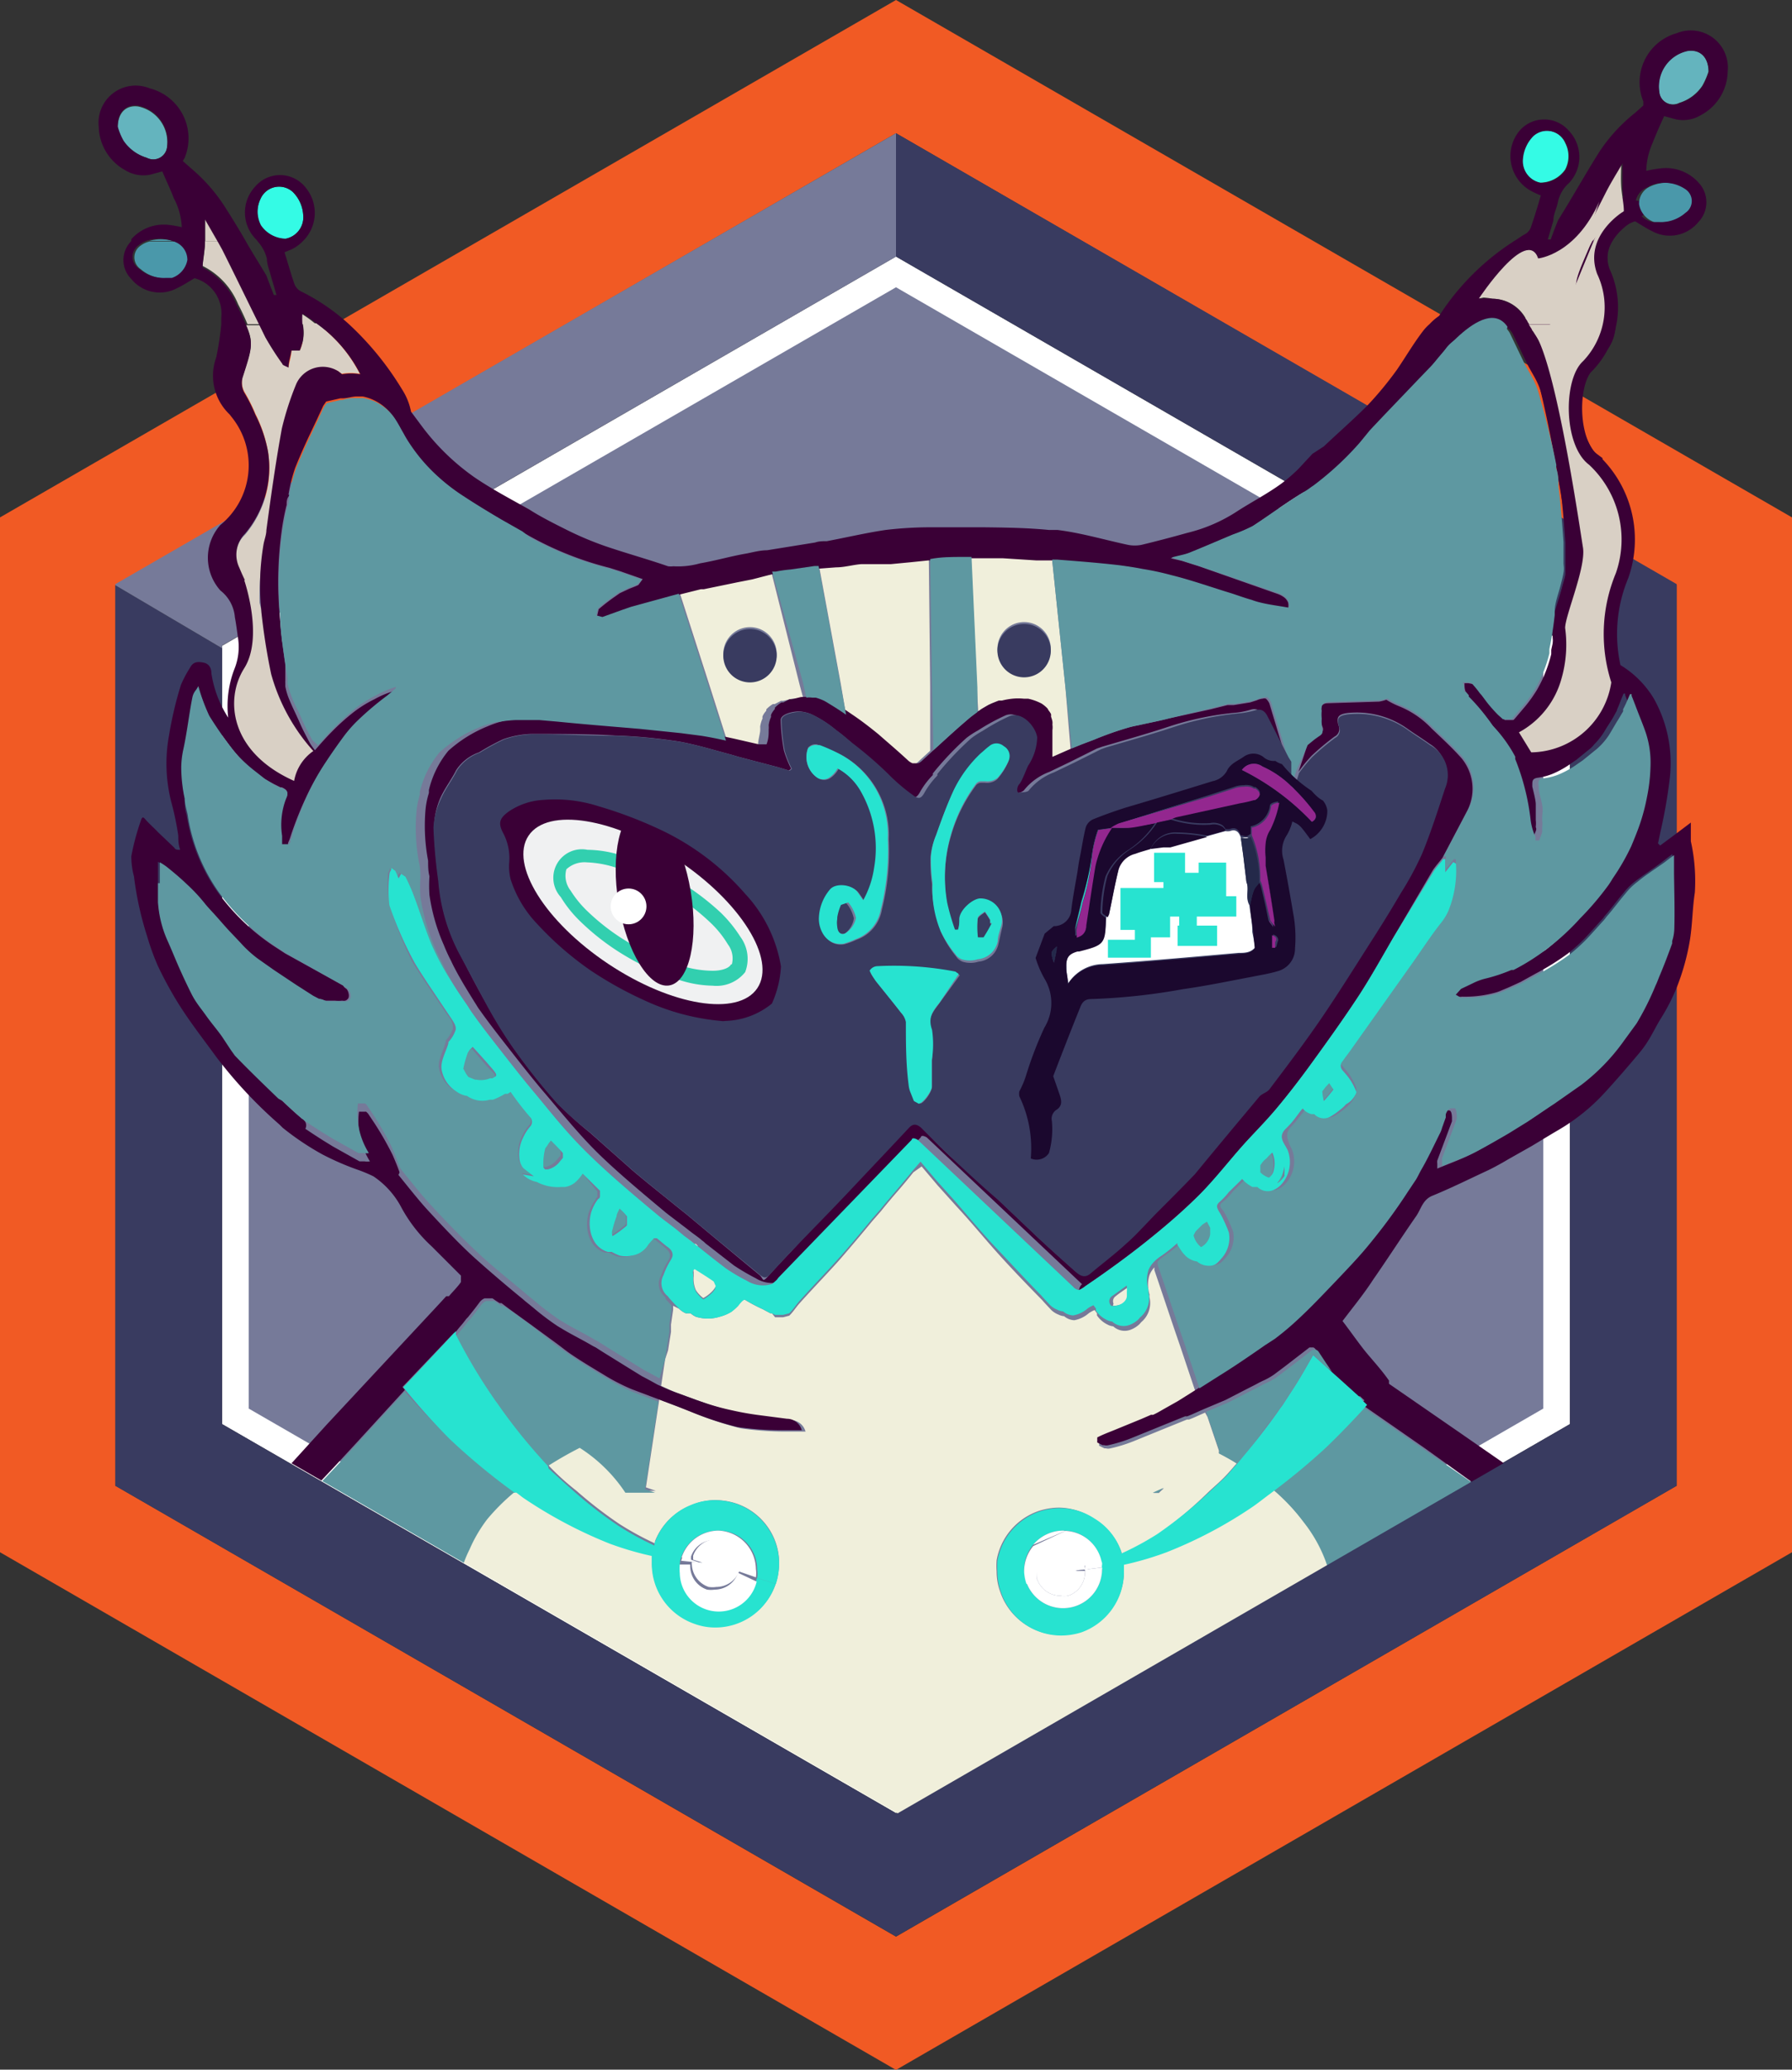 <svg xmlns="http://www.w3.org/2000/svg" xmlns:xlink="http://www.w3.org/1999/xlink" viewBox="0 0 67.14 77.52"><rect x="0" y="0" width="67.14" height="77.52" fill="#333333" stroke="none"/><defs><style>.cls-1{fill:none;}.cls-2{fill:#f15a24;}.cls-3{fill:#767a99;}.cls-4{fill:#fff;}.cls-5{fill:#393b60;}.cls-6{clip-path:url(#clip-path);}.cls-7{clip-path:url(#clip-path-2);}.cls-14,.cls-8{fill:#3a0036;}.cls-8{stroke:#3a0036;stroke-miterlimit:10;}.cls-9{fill:#d9d0c5;}.cls-10{fill:#64b4be;}.cls-11{fill:#34fbe5;}.cls-12{fill:#4a98aa;}.cls-13{fill:#f0efdb;}.cls-15{fill:#5e98a1;}.cls-16{fill:#27e3d0;}.cls-17{fill:#f0f1f2;}.cls-18{fill:#b7b7b8;}.cls-19{clip-path:url(#clip-path-3);}.cls-20{fill:#32cfaf;}.cls-21{fill:#1b082e;}.cls-22{fill:#93278f;}.cls-23{fill:#24294a;}</style><clipPath id="clip-path" transform="translate(-0.08 -2.09)"><polygon class="cls-1" points="1.69 4 4.02 40.5 9.62 56.1 33.71 70.01 57.79 56.1 64.98 43.16 68.11 2.23 55.99 2.09 33.71 18.8 12.32 3.28 1.69 4"/></clipPath><clipPath id="clip-path-2" transform="translate(-0.08 -2.09)"><rect class="cls-1" width="71.16" height="77.18"/></clipPath><clipPath id="clip-path-3" transform="translate(-0.08 -2.09)"><path class="cls-1" d="M28.46,39.1c-.72,1.08-3.22.67-5.59-.9s-3.71-3.73-3-4.81,3.31-1,5.68.59S29.17,38,28.46,39.1Z"/></clipPath></defs><title>Cat Herder_HoverR1</title><g id="Layer_2" data-name="Layer 2"><g id="Layer_1-2" data-name="Layer 1"><path class="cls-2" d="M33.65,2.09.08,21.47V60.23L33.65,79.62,67.22,60.23V21.47ZM62.9,57.74,33.65,74.63,4.4,57.74V24L33.65,7.08,62.9,24Z" transform="translate(-0.08 -2.09)"/><polygon class="cls-3" points="8.82 53.05 8.82 24.47 33.57 10.18 58.32 24.47 58.32 53.05 33.57 67.34 8.82 53.05"/><path class="cls-4" d="M33.65,12.85l24.25,14v28l-24.25,14L9.4,54.85v-28l24.25-14m0-1.15L8.4,26.28V55.43L33.65,70,58.9,55.43V26.28L33.65,11.7Z" transform="translate(-0.08 -2.09)"/><polygon class="cls-4" points="4.32 21.88 33.57 4.99 4.32 21.88 4.32 55.65 33.57 72.53 4.32 55.65 4.32 21.88"/><polygon class="cls-4" points="62.82 21.88 62.82 55.65 33.57 72.53 62.82 55.65 62.82 21.88 33.57 4.99 62.82 21.88"/><polygon class="cls-1" points="10.38 25.49 8.32 24.28 8.32 53.34 33.57 67.92 58.82 53.34 58.82 24.18 33.57 9.61 33.57 12.09 10.38 25.49"/><polygon class="cls-5" points="33.57 4.99 33.57 9.61 58.82 24.18 58.82 53.34 33.57 67.92 8.32 53.34 8.32 24.28 4.32 21.92 4.32 55.65 33.57 72.53 62.82 55.65 62.82 21.88 33.57 4.99"/><polygon class="cls-3" points="8.32 24.18 33.57 9.61 33.57 4.99 4.32 21.88 4.32 21.92 8.32 24.28 8.32 24.18"/><g class="cls-6"><g class="cls-7"><path class="cls-8" d="M60.92,10s-1.53.91-1,2.35a2.92,2.92,0,0,1-.53,3.27c-.75.68-.74,3.16.23,3.88a3.83,3.83,0,0,1,1,4.06,5.93,5.93,0,0,0-.17,4.09,3.08,3.08,0,0,1-3,2.62l-.46-.75a3.27,3.27,0,0,0,1.59-2,4.61,4.61,0,0,0,.14-1.91c0-.46.78-2.26.67-3-.16-1-1.09-7.4-1.92-8.17l1.06-.27,1.78-4.32Z" transform="translate(-0.08 -2.09)"/><path class="cls-9" d="M56,13.28a1.43,1.43,0,0,1,1.23.71c0,.08.09.16.14.24h2.1a1.48,1.48,0,0,0,0-.19c-.41-1.31-.44-1.23.24-2.65,0-.09.09-.18.14-.27h-.5l-.72,1.45c-.18.36-.41.69-.63,1,0,.05-.13.07-.24.14,0-.24-.07-.43-.11-.64h-.31c-.23-.42-.07-.86-.07-1.35a5.09,5.09,0,0,0-1.7,1.51A2.36,2.36,0,0,1,56,13.28Z" transform="translate(-0.08 -2.09)"/><path class="cls-9" d="M58.5,19.61c0,.22,0,.45.08.67,0-.22,0-.45-.08-.67a.61.61,0,0,1,0-.13h0A.61.61,0,0,0,58.5,19.61Z" transform="translate(-0.08 -2.09)"/><path class="cls-9" d="M54.89,14.68l-.06,0,0,0Z" transform="translate(-0.08 -2.09)"/><path class="cls-9" d="M60.92,10c0-.29-.08-.61-.1-.93s0-.6,0-.89c-.21.36-.45.74-.65,1.14-.31.61-.61,1.21-.9,1.82h.5A2.64,2.64,0,0,1,60.92,10Z" transform="translate(-0.08 -2.09)"/><path class="cls-9" d="M58.24,15.72a3.38,3.38,0,0,1,.26.69l0,.1c.1-.34.27-.68.4-1a7.91,7.91,0,0,1,.42-.82.72.72,0,0,0,.07-.45h-2.1C57.62,14.73,58,15.21,58.24,15.72Z" transform="translate(-0.08 -2.09)"/><path class="cls-9" d="M59.49,21.41a.61.61,0,0,0,0-.12,1.13,1.13,0,0,0-.21-1.3h0a.28.28,0,0,0,0,.09A6.78,6.78,0,0,1,59.49,21.41Z" transform="translate(-0.08 -2.09)"/><path class="cls-10" d="M63,5.94a1.59,1.59,0,0,0,.86-.64,2.79,2.79,0,0,0,.23-.53c0-.57-.34-.84-.78-.78a1.36,1.36,0,0,0-1.07,1.53A.52.52,0,0,0,63,5.94Z" transform="translate(-0.08 -2.09)"/><path class="cls-11" d="M58.72,8.44a1.08,1.08,0,0,0,0-1,.76.76,0,0,0-1.21-.26,1.37,1.37,0,0,0-.39.86.83.83,0,0,0,.66.89A1.14,1.14,0,0,0,58.72,8.44Z" transform="translate(-0.08 -2.09)"/><path class="cls-12" d="M62.06,10.41l.24,0a1.41,1.41,0,0,0,1-.35.53.53,0,0,0,0-.88,1.39,1.39,0,0,0-1.38-.11.7.7,0,0,0-.43.67A.86.86,0,0,0,62.06,10.41Z" transform="translate(-0.08 -2.09)"/><path class="cls-9" d="M8.42,11.39l-.15-.27H7.76v0c0,.32-.06.64-.09.93A2.77,2.77,0,0,1,9,13.48c.16.31.27.55.35.75h.52C9.35,13.28,8.89,12.33,8.42,11.39Z" transform="translate(-0.08 -2.09)"/><path class="cls-9" d="M11.39,13.85a2.43,2.43,0,0,0,0,.38h.52A4.45,4.45,0,0,0,11.39,13.85Z" transform="translate(-0.08 -2.09)"/><path class="cls-9" d="M7.77,10.25c0,.28,0,.58,0,.87h.51Z" transform="translate(-0.08 -2.09)"/><path class="cls-9" d="M9.19,16.13a.76.76,0,0,0,.05.64,6.27,6.27,0,0,1,.41.82A5.06,5.06,0,0,1,10.12,19a3.85,3.85,0,0,1-.86,3.12A1.12,1.12,0,0,0,9,23.38c.21.52.49,1,.81,1.64v-.13A9.24,9.24,0,0,1,10,22.54c0-.19.07-.37.11-.55.17-1.27.35-2.55.58-3.81a11.2,11.2,0,0,1,.54-1.67A1.09,1.09,0,0,1,12.76,16l.12.09a1.94,1.94,0,0,1,.68,0,5.25,5.25,0,0,0-1.62-1.89h-.52a1.61,1.61,0,0,1-.1,1H11c0,.21-.07.4-.11.64-.11-.06-.2-.09-.23-.14a11.17,11.17,0,0,1-.64-1l-.21-.43H9.3C9.59,14.92,9.51,15.11,9.19,16.13Z" transform="translate(-0.08 -2.09)"/><path class="cls-10" d="M5.26,6.08c-.44-.06-.76.21-.77.78a2.39,2.39,0,0,0,.22.53A1.62,1.62,0,0,0,5.58,8a.52.52,0,0,0,.76-.42A1.37,1.37,0,0,0,5.26,6.08Z" transform="translate(-0.08 -2.09)"/><path class="cls-11" d="M11.44,10.14a1.32,1.32,0,0,0-.39-.86.76.76,0,0,0-1.21.26,1.11,1.11,0,0,0,0,1,1.15,1.15,0,0,0,.92.5A.82.82,0,0,0,11.44,10.14Z" transform="translate(-0.08 -2.09)"/><path class="cls-12" d="M5.66,11.12h.91A1.57,1.57,0,0,0,5.66,11.12Z" transform="translate(-0.08 -2.09)"/><path class="cls-12" d="M5.35,11.29a.53.53,0,0,0,0,.88,1.43,1.43,0,0,0,1,.35l.24,0a.88.88,0,0,0,.65-.65.72.72,0,0,0-.44-.67,1,1,0,0,0-.16-.06H5.66A.92.92,0,0,0,5.35,11.29Z" transform="translate(-0.08 -2.09)"/><path class="cls-13" d="M49.69,60.37a5.36,5.36,0,0,0-.75-1.27,7.38,7.38,0,0,0-1-1.09l-.14-.12-.16.12c-.23.17-.45.35-.69.51a16.45,16.45,0,0,1-3.16,1.66,11.66,11.66,0,0,1-1.6.47c0,.1,0,.2,0,.3a2.4,2.4,0,0,1-1.62,2.26,2.51,2.51,0,0,1-.76.12,2.38,2.38,0,0,1-2.26-1.63h0a2.19,2.19,0,0,1-.13-.75,3,3,0,0,1,0-.42,2.39,2.39,0,0,1,1.59-1.85,2.51,2.51,0,0,1,.76-.12A2.36,2.36,0,0,1,41.1,59a2.33,2.33,0,0,1,1,1.24s0,.05,0,.07a11,11,0,0,0,1.35-.73A16.53,16.53,0,0,0,45.33,58c.22-.21.45-.4.66-.62s.28-.32.43-.48c-.22-.14-.44-.26-.67-.38l0-.09-.43-1.27L45.23,55h0l-.45.2-.15.06-.08,0-.79.32-1.18.48a5.53,5.53,0,0,1-.9.28h0a.32.32,0,0,1-.16,0l-.06,0-.2-.1h0l0-.09,0-.1c.21-.11.43-.19.65-.28l1-.41h0l.37-.16a.2.2,0,0,0,.08,0c.13-.06.25-.13.37-.2l.55-.31.51-.32.11-.07h0l-.11-.32-.5-1.49-.21-.61-.56-1.66-.19-.56,0-.1a1,1,0,0,0-.18.28,1.22,1.22,0,0,0,0,.74.41.41,0,0,0,0,.11.93.93,0,0,1-.31.92l-.07.08a1,1,0,0,1-.34.21.63.63,0,0,1-.64-.13.57.57,0,0,1-.22-.07,1,1,0,0,1-.39-.34v0l0-.08-.09-.12h0a1,1,0,0,0-.22.12,1.13,1.13,0,0,1-.54.26.63.63,0,0,1-.38-.15.56.56,0,0,1-.21-.06.83.83,0,0,1-.27-.17c-.11-.12-.23-.24-.34-.37-.56-.57-1.12-1.15-1.66-1.75s-1-1.17-1.55-1.76l-.71-.79-.6-.71L34.3,46c-.19.24-.39.48-.59.71s-.42.49-.62.74l-.34.39c-.37.45-.75.9-1.13,1.34s-1.05,1.13-1.56,1.7c-.15.16-.26.35-.41.49l-.23.06-.1,0-.07,0-.07,0-.06,0L29,51.28h-.06l-.28-.15a6.33,6.33,0,0,1-.68-.36c-.08,0-.14.09-.25.23l0,0,0,0a1.94,1.94,0,0,1-.26.23,1.63,1.63,0,0,1-.43.18,1.51,1.51,0,0,1-.89,0,.86.86,0,0,1-.2-.13l-.09,0h-.09a.79.79,0,0,1-.25-.17L25.3,51l0,.15-.08.55,0,.28-.06.37-.05.32L25,53l-.15,1c.22.1.43.2.65.28l.79.29.29.1a8.69,8.69,0,0,0,1,.28,11,11,0,0,0,1.12.2l1,.13a.58.58,0,0,1,.56.43l-.19,0-.14,0-.2,0h0a11.85,11.85,0,0,1-1.89-.12,12.49,12.49,0,0,1-1.76-.58l-.48-.19-.82-.31-.09.59-.41,2.7.37.13H23.51a5.77,5.77,0,0,0-1.71-1.66,13.65,13.65,0,0,0-1.19.68l.07.08c.31.32.63.61,1,.9a15.69,15.69,0,0,0,1.59,1.23,11,11,0,0,0,1.35.74s0,0,0-.08h0A2.38,2.38,0,0,1,26,58.46a2.25,2.25,0,0,1,.89-.18,2.51,2.51,0,0,1,.76.12,2.37,2.37,0,0,1,1.27,1,2.31,2.31,0,0,1,.35,1.23,2.51,2.51,0,0,1-.12.76l-.7-.23.7.23a2.38,2.38,0,0,1-2.26,1.63,2.25,2.25,0,0,1-.76-.13,2.38,2.38,0,0,1-1.62-2.26c0-.09,0-.19,0-.29a11.66,11.66,0,0,1-1.6-.47,17,17,0,0,1-3.16-1.66c-.11-.07-.21-.16-.31-.23a.18.18,0,0,0-.07,0l-.06,0a7.76,7.76,0,0,0-1,1,5.39,5.39,0,0,0-.66,1.05A4.3,4.3,0,0,0,17.21,62c0,4.48,7.34,8.11,16.4,8.11S50,66.44,50,62A4.18,4.18,0,0,0,49.69,60.37Zm-6-2.54c-.06.06-.13.11-.19.18h-.21Z" transform="translate(-0.08 -2.09)"/><polygon class="cls-13" points="38.46 59.28 38.16 59.38 38.46 59.28 38.46 59.28"/><path class="cls-13" d="M26.22,48.75h0l-.07-.07-.06,0c-.12-.11-.26-.2-.39-.3h0l.52.4Z" transform="translate(-0.08 -2.09)"/><path class="cls-13" d="M26.15,50.41a1.14,1.14,0,0,0,.28.3,1.41,1.41,0,0,0,.32-.24.79.79,0,0,0,.12-.15s.05-.07.05-.1L26.84,50c-.23-.16-.47-.31-.71-.46a.09.09,0,0,0-.06.06.25.25,0,0,0,0,.13s0,.11,0,.16A1.06,1.06,0,0,0,26.15,50.41Z" transform="translate(-0.08 -2.09)"/><path class="cls-13" d="M41.78,51c.29,0,.59-.14.59-.38v-.06l0-.09a1.16,1.16,0,0,0,0-.18c-.16.11-.33.22-.49.35a.23.23,0,0,0-.08.28A.35.35,0,0,0,41.78,51Z" transform="translate(-0.08 -2.09)"/><path class="cls-13" d="M36.73,28.73l0,0,.1-.07.24-.14.13-.06.25-.1.12,0a2.66,2.66,0,0,1,.39-.07h.14a2.89,2.89,0,0,1,.29,0l.16,0a2,2,0,0,1,.5.18,1.2,1.2,0,0,1,.21.17.22.22,0,0,1,.05.08.78.78,0,0,1,.1.15l0,.1a1.09,1.09,0,0,1,.05.17.49.49,0,0,1,0,.12.5.5,0,0,1,0,.12s0,.06,0,.09c0,.31,0,.61,0,1l.59-.26.14-.06L40,27.86l-.5-4.8L39,23h-.09l-1.25-.08H36.46l.22,4.9Zm1.72-3.34a1,1,0,1,1-1,1A1,1,0,0,1,38.45,25.39Z" transform="translate(-0.08 -2.09)"/><path class="cls-13" d="M31.79,28.93l0,0c.33.24.65.49,1,.75l.24.21c.3.26.6.52.89.79a.6.6,0,0,0,.15.09h0l.11,0,.1,0h0a.49.49,0,0,0,.15-.1h0l0,0,.5-.46,0-2.4L34.88,23l-.68.07-.73.07h-.28l-.82,0c-.31,0-.63.08-.94.12h0l-.66.05.81,4.39Z" transform="translate(-0.08 -2.09)"/><path class="cls-13" d="M27.32,29.83l.87.2.29,0c0-.21.06-.38.08-.55a1,1,0,0,0,0-.17h0a1.11,1.11,0,0,1,.09-.31.2.2,0,0,1,0-.08.77.77,0,0,1,.14-.21l0-.05a1.16,1.16,0,0,1,.25-.2l.07,0,.23-.12.09,0,.33-.08h0l.28,0h.14l-.13-.48L29,23.6l-.72.13-.56.11-1.26.26-.11,0h0l-.8.2,1.08,3.36Zm.86-4.25a1,1,0,1,1-1,1A1,1,0,0,1,28.18,25.58Z" transform="translate(-0.08 -2.09)"/><path class="cls-14" d="M48.74,19.64a6,6,0,0,1-.66.57c-.51.37-1.08.67-1.6,1a6,6,0,0,1-1.92.84c-.57.16-1.14.31-1.72.45a1.34,1.34,0,0,1-.49,0c-.89-.19-1.76-.45-2.65-.56l-.32,0c-.81-.08-1.62-.09-2.44-.1-.17,0-.35,0-.53,0-.52,0-1,0-1.55,0h0a14.32,14.32,0,0,0-1.6.1c-.74.11-1.46.28-2.2.42-.14,0-.3,0-.44.05h0l-1.8.29c-.25,0-.51.07-.76.12-.59.1-1.16.27-1.75.37a3,3,0,0,1-1,.11.79.79,0,0,1-.2,0c-.78-.27-1.58-.49-2.37-.76a12.21,12.21,0,0,1-1.4-.59c-.48-.24-1-.5-1.42-.77-.69-.39-1.4-.76-2.06-1.21a8.65,8.65,0,0,1-2-1.95l-.38-.51a2.36,2.36,0,0,0-.34-.84,11.25,11.25,0,0,0-2-2.45A7.74,7.74,0,0,0,11.35,13a.51.51,0,0,1-.23-.25c-.14-.39-.25-.8-.38-1.21.14-.06.25-.1.36-.16a1.5,1.5,0,0,0,.31-.24,1.48,1.48,0,0,0,.14-2,1.22,1.22,0,0,0-1.91-.06,1.42,1.42,0,0,0,0,1.94,1.27,1.27,0,0,1,.11.13,1.53,1.53,0,0,1,.33.63c0,.22.1.44.15.65l.21.71-.1,0c-.1-.25-.19-.49-.28-.73-.26-.44-.53-.86-.78-1.3s-.5-.84-.76-1.25A6.34,6.34,0,0,0,7.22,8.38l-.29-.26L7,8A1.93,1.93,0,0,0,5.69,5.4,1.39,1.39,0,0,0,3.78,6.84a1.91,1.91,0,0,0,1,1.63,1.29,1.29,0,0,0,.94.16l.44-.12c.15.35.31.68.43,1a2.54,2.54,0,0,1,.3,1.09,4.07,4.07,0,0,0-.52-.09A1.62,1.62,0,0,0,5,11.05l0,.07a1,1,0,0,0,0,1.42,1.37,1.37,0,0,0,1.7.35c.24-.11.46-.26.67-.38a1.37,1.37,0,0,1,1,1.47l0,.25a10.47,10.47,0,0,1-.19,1.25,2,2,0,0,0,.5,2.13l.11.14a2.88,2.88,0,0,1-.45,4,1.84,1.84,0,0,0,0,2.46,1.41,1.41,0,0,1,.54,1c.05.26.08.52.12.79a2.2,2.2,0,0,1-.13,1.13,3.85,3.85,0,0,0-.24,1.84A4.24,4.24,0,0,1,8,27.31c0-.2-.09-.36-.29-.4s-.39-.05-.51.19a4.38,4.38,0,0,0-.34.64,13.94,13.94,0,0,0-.45,1.91,5.82,5.82,0,0,0,.09,2.49,10.67,10.67,0,0,1,.26,1.25c0,.16,0,.32.07.53-.11,0-.18,0-.22-.08L6,33.26c-.13-.14-.28-.27-.41-.41s-.17-.23-.24,0A9,9,0,0,0,5,34.16a2.89,2.89,0,0,0,.1.76,12.16,12.16,0,0,0,.49,2.23A9.11,9.11,0,0,0,6,38.28q.3.63.66,1.23c.45.75,1,1.45,1.51,2.15a16.89,16.89,0,0,0,2.38,2.55l.12.12a10.2,10.2,0,0,0,1.49,1,10.17,10.17,0,0,0,1.31.57,5.39,5.39,0,0,1,.6.25,3.19,3.19,0,0,1,1.06,1.19,5.58,5.58,0,0,0,1.12,1.43l1.1,1.1,0,.24c-.13.19-.3.35-.45.53l0,0h-.1l-.36.39-4.12,4.42L10,58,8.94,59.14l-1,1.11L9,61.2l18.8,16h1.92L9.68,60.13l2-2.12,1-1.06.74-.8,1.83-2-.09-.11.57-.6L17.1,52l0,.05.19-.24a4,4,0,0,0,.26-.32l.06-.06.24-.3.19-.25h0a.42.42,0,0,1,.2-.16h0l.1,0h.05l.09,0,.05,0,.13.09.14.09h0l.07,0,.25.19.76.55,1.08.79h0l.38.29c.48.34,1,.64,1.49.94l0,0a7.76,7.76,0,0,0,.91.46l.9.34.82.31.48.19a12.49,12.49,0,0,0,1.76.58,11.85,11.85,0,0,0,1.89.12h0l.2,0,.14,0,.19,0a.58.58,0,0,0-.56-.43l-1-.13a11,11,0,0,1-1.12-.2,8.69,8.69,0,0,1-1-.28l-.29-.1-.79-.29c-.22-.08-.43-.18-.65-.28l-.27-.15-.32-.17-.47-.29-1-.62-.25-.16-.1-.05c-.37-.22-.76-.41-1.13-.63l-.2-.12a9.65,9.65,0,0,1-.9-.68h0l-.32-.26-.08-.07c-.6-.49-1.2-1-1.77-1.51s-1.22-1.2-1.8-1.83c-.23-.25-.45-.52-.67-.79l-.42-.52L15.05,46c-.08-.23-.17-.44-.26-.65a11.75,11.75,0,0,0-.68-1.19l-.18-.27v0l-.06-.09,0,0-.07-.07,0,0-.08,0-.06,0h-.13a2.84,2.84,0,0,0,.41,1.86.64.64,0,0,1-.2,0l-.06,0-.13,0-1-.56-.39-.24-.37-.24-.27-.18A.27.27,0,0,0,11.4,44c-.25-.21-.49-.43-.73-.66l-.14-.15c-.55-.53-1.1-1.06-1.63-1.61l-.15-.21-.33-.5c-.19-.27-.4-.53-.6-.79s-.38-.53-.55-.82-.33-.64-.47-1-.28-.66-.43-1A4.17,4.17,0,0,1,6,35.87q0-.36,0-.72H6c0-.24,0-.48,0-.72l0-.06,0,0a2.33,2.33,0,0,1,.26.17c.25.2.5.41.73.63a6.4,6.4,0,0,1,.67.71c.12.15.25.29.38.43s.4.46.62.69l.36.38a4.43,4.43,0,0,0,.64.59l.61.43.12.08.72.48.64.41.25.13.07,0,.18.07.09,0,.19,0h.1a1.23,1.23,0,0,0,.27,0h0a.31.31,0,0,0,.12,0,.22.22,0,0,0,.12-.11.3.3,0,0,0,0-.16.39.39,0,0,0-.07-.16l-.09-.07L12.93,39,10.76,37.8l-.29-.19a8.21,8.21,0,0,1-2.21-2.07A6.81,6.81,0,0,1,7.07,32.6C7,32.4,7,32.2,7,32a5.53,5.53,0,0,1-.09-1.22,3.37,3.37,0,0,1,.07-.62c.15-.65.22-1.31.35-2A.64.64,0,0,1,7.38,28a1.13,1.13,0,0,0,.13-.2h0a7.16,7.16,0,0,0,.41,1.11c.19.31.4.62.62.92s.3.4.46.58a5.68,5.68,0,0,0,.67.63l.33.23.33.18.26.13.05,0c.15.07.28.15.16.4a2.74,2.74,0,0,0-.24,1.41v.06c0,.14,0,.28,0,.42h.18l.07,0,0,0,.06-.07,0,0a1,1,0,0,0,0-.1l0,0h0c0-.06.05-.13.07-.2a13.17,13.17,0,0,1,.7-1.74,8.57,8.57,0,0,1,.58-1c.21-.32.43-.63.65-.93a4.84,4.84,0,0,1,.56-.63,11.33,11.33,0,0,1,1.07-.9l.32-.27,0-.05,0,0a3.44,3.44,0,0,0-.71.3,4.46,4.46,0,0,0-.9.58,8.17,8.17,0,0,0-.69.63c-.22.22-.43.46-.64.7a2.48,2.48,0,0,1-.18-.25c-.15-.28-.3-.56-.42-.85l-.12-.26c-.08-.17-.16-.34-.23-.51a2.4,2.4,0,0,1-.16-.52c0-.05,0-.1,0-.14a.11.11,0,0,1,0-.05L10.77,27c-.09-.62-.16-1.25-.21-1.87A14.13,14.13,0,0,1,10.63,22a8.89,8.89,0,0,1,.19-1c0-.1,0-.21.07-.31s0-.05,0-.08a6.15,6.15,0,0,1,.25-1q.25-.62.54-1.23l.27-.57.24-.52.11-.16.53-.12.07,0c.18,0,.35-.06.51-.07h.26a1.79,1.79,0,0,1,1.22.89c.11.17.2.35.3.52a4.05,4.05,0,0,0,.21.35,6.38,6.38,0,0,0,.87,1.06,8,8,0,0,0,1.06.86c.48.33,1,.63,1.5.93l.81.46h0l.28.16a12.3,12.3,0,0,0,3,1.19l.41.13.83.29h0L24,24c-.12.06-.24.1-.36.15l-.34.16-.27.19c-.18.13-.36.27-.52.41l-.06.26.23.06.75-.27.32-.11h0l1.53-.42.26-.07.8-.2h0l.11,0,1.26-.26.56-.11L29,23.6l.13,0a5,5,0,0,1,.56-.08l.9-.13h.16l.66-.05h0c.32,0,.64-.1.95-.12l.82,0h.28l.73-.07.68-.07c.41,0,.81-.07,1.22-.08h0c.11,0,.22,0,.33,0h1.23l1.25.08H39l.47,0h.19c.78.06,1.55.12,2.33.21.29,0,.58.08.88.14a10.22,10.22,0,0,1,1.07.23c.77.19,1.52.46,2.28.69.24.08.49.17.74.24a2.46,2.46,0,0,0,.29.09c.35.09.71.13,1.09.2a.48.48,0,0,0,0-.22.45.45,0,0,0-.17-.21.9.9,0,0,0-.24-.12L45,23.3l-.63-.2L43.94,23h0c.25-.07.45-.1.64-.17.55-.22,1.1-.46,1.65-.69a6.26,6.26,0,0,0,.75-.32c.65-.42,1.27-.89,1.94-1.29a2.2,2.2,0,0,0,.25-.17l.09-.06A11.47,11.47,0,0,0,51,18.7l.45-.46c.6-.64,1.22-1.28,1.82-1.91l.53-.55a4.51,4.51,0,0,0,.49-.59,1.33,1.33,0,0,1,.26-.27l.09-.07.08,0,.15-.08.06,0,0,0,.07,0a1.4,1.4,0,0,1,.28-.06h.08a1.15,1.15,0,0,1,.37.06h0a4.1,4.1,0,0,0,.5.14l0,0h0l-.66-.24.15-.07.32-.15a.61.61,0,0,1,.25-.06h.06a.41.41,0,0,1,.18,0l.06,0a.74.74,0,0,1,.17.21l.51,1.06c.09.19.2.37.3.55a3.18,3.18,0,0,1,.25.57c.13.45.25.91.37,1.37a1.16,1.16,0,0,0,0,.18c.1.4.19.8.27,1.21h0a.61.61,0,0,0,0,.13c0,.22,0,.45.08.67.09.69.14,1.4.19,2.09,0,.16,0,.32,0,.47s0,.2,0,.3,0,.25,0,.37-.08.34-.12.51-.16.63-.21.94l0,.14c0,.43-.11.85-.2,1.27l0,.16a5.07,5.07,0,0,1-.53,1.33,5.35,5.35,0,0,1-.44.62l-.44.52h-.13l-.2,0-.18-.16c-.11-.11-.22-.23-.32-.35s-.2-.26-.3-.39l-.07-.08a3.76,3.76,0,0,0-.25-.31c-.05-.06-.15-.07-.25-.09l-.14,0h0c0,.12,0,.24.06.35L55,28l0,.09,0,.05A7.62,7.62,0,0,1,56,29.26a5.27,5.27,0,0,1,.61,1.15l0,.09a8.7,8.7,0,0,1,.58,2.31,2.24,2.24,0,0,0,.18.61h0l0,.13h.14c0-.11.07-.22.11-.33s0-.11,0-.17a1,1,0,0,0,0-.24h0s0-.08,0-.12,0-.31,0-.47-.08-.45-.13-.67V31.5c0-.16,0-.25.21-.28a2.21,2.21,0,0,0,.56-.15,3.6,3.6,0,0,0,.69-.39l.19-.13.53-.43a1,1,0,0,0,.14-.15,2.59,2.59,0,0,0,.38-.48l0,0,.23-.39c.08-.12.15-.25.23-.38a.2.2,0,0,0,0-.08,4,4,0,0,0,.17-.36l.09-.21h0l.06,0,0,.06,0,0c.09.22.17.45.26.67s.18.45.26.68a3.53,3.53,0,0,1,.19,1.24,5.19,5.19,0,0,1-.05.68,5.43,5.43,0,0,1-.09.56,7.32,7.32,0,0,1-.24.92c-.1.3-.22.59-.34.88A8.35,8.35,0,0,1,60.49,35a2.9,2.9,0,0,1-.19.29,10.76,10.76,0,0,1-1.06,1.18A9,9,0,0,1,58,37.66a8.06,8.06,0,0,1-1.28.72l-.08,0a6.28,6.28,0,0,1-1,.33,2.2,2.2,0,0,0-.45.17l-.44.21-.2.22.19.11a.21.21,0,0,0,.11,0h0a4.31,4.31,0,0,0,1.29-.16,1.8,1.8,0,0,0,.21-.08l.24-.1.33-.15.13-.06.56-.31a9.57,9.57,0,0,0,1.22-.76,6.75,6.75,0,0,0,.63-.57l0,0c.21-.22.41-.45.61-.67a1,1,0,0,0,.13-.16c.25-.28.47-.59.72-.88a2.34,2.34,0,0,1,.45-.44c.33-.25.69-.48,1-.72l.22-.17.15-.11h0v.7c0,.71,0,1.42,0,2.12a1.63,1.63,0,0,1-.08.44s0,.06,0,.09c-.15.41-.3.81-.47,1.21,0,.12-.09.24-.15.36a10.47,10.47,0,0,1-.82,1.51l-.46.63a7.59,7.59,0,0,1-1.62,1.68l-1,.7c-.31.23-.63.45-1,.67l-.71.44c-.38.22-.76.44-1.15.65s-.85.37-1.35.58c0-.08,0-.14,0-.19a.36.36,0,0,1,0-.11l.3-.8.25-.67s0-.07,0-.11,0-.26-.08-.29a.15.15,0,0,0-.11,0,.22.22,0,0,0-.14.06l0,0a.51.51,0,0,0-.09.16h0a.56.56,0,0,0,0,.12l-.14.39a1.07,1.07,0,0,1-.07.19c-.24.48-.46,1-.73,1.42-.06.11-.11.22-.17.32l-.3.45a21.09,21.09,0,0,1-1.25,1.73c-.28.34-.57.67-.86,1s-.77.83-1.17,1.23-.55.56-.83.82a10.39,10.39,0,0,1-.89.75l-.37.24-.36.25c-.45.31-.91.62-1.38.91h0l-.71.45h0l-.11.07-.51.32-.55.31c-.12.07-.24.14-.37.2a.2.2,0,0,1-.08,0l-.37.16h0l-1,.41c-.22.09-.44.17-.65.28l0,.1,0,.09h0l.2.1.06,0a.32.32,0,0,0,.16,0h0a5.53,5.53,0,0,0,.9-.28l1.18-.48.79-.32.08,0,.15-.06.45-.2h0l.83-.35.68-.35.45-.23.13-.07.12-.06a2.46,2.46,0,0,0,.45-.25h0l.4-.3.83-.64h0l.09-.07h0s.05,0,.07,0h.08a.22.22,0,0,1,.09.08l.27.41c.08.11.15.23.24.34l.07.09h0l.18.16.83.75h0l.07,0a.1.1,0,0,1,0,0l.16.15-.12.14,1.24.86,1.15.8L55.78,58l.92.64L36.39,77.18h1.84L57.38,59.7l1.32-1.2L58,58l-.72-.51-2.51-1.74-2.65-1.83s0-.09,0-.12c-.25-.36-.54-.68-.81-1s-.63-.84-.93-1.23c.4-.53.79-1,1.14-1.54.55-.79,1.07-1.6,1.62-2.39.18-.26.24-.61.6-.76.71-.29,1.39-.63,2.08-.95.19-.09.37-.19.55-.29l.24-.14.85-.48c.32-.19.64-.39,1-.6s.64-.41.93-.64a7.28,7.28,0,0,0,.81-.76c.45-.49.89-1,1.3-1.49s.55-.89.83-1.33a7.38,7.38,0,0,0,.57-1.12,8.67,8.67,0,0,0,.5-1.81c.09-.58.09-1.17.18-1.75a6.86,6.86,0,0,0-.15-1.92c0-.21,0-.42,0-.7l-.49.37-.66.49-.08-.08.09-.43a18.71,18.71,0,0,0,.35-2,4.94,4.94,0,0,0-.6-3A3.69,3.69,0,0,0,60.79,27c-.15.23-.28.41-.39.61s-.2.39-.3.59a5.64,5.64,0,0,1,0-1.3A3.89,3.89,0,0,0,59.83,25a2.19,2.19,0,0,1-.12-1.13c0-.27.07-.53.11-.79a1.45,1.45,0,0,1,.54-1,1.84,1.84,0,0,0,0-2.46,2.88,2.88,0,0,1-.45-4l.12-.14a1.6,1.6,0,0,0,.58-1.29,3.54,3.54,0,0,0-.09-.84,10.85,10.85,0,0,1-.22-1.5,1.46,1.46,0,0,1,.16-.77,1.57,1.57,0,0,1,.88-.7c.21.12.43.27.66.38a1.38,1.38,0,0,0,1.71-.35,1.07,1.07,0,0,0,0-1.49,1.64,1.64,0,0,0-1.43-.52,4.07,4.07,0,0,0-.52.09A2.68,2.68,0,0,1,62,7.44c.13-.34.28-.67.43-1l.44.12a1.29,1.29,0,0,0,.94-.16,1.89,1.89,0,0,0,1-1.63,1.39,1.39,0,0,0-1.9-1.44,1.91,1.91,0,0,0-1.26,2.56l0,.15-.3.27A6.29,6.29,0,0,0,60,7.78c-.53.84-1,1.69-1.54,2.55-.1.24-.19.48-.28.73l-.11,0,.21-.71c0-.22.11-.43.16-.65a1.33,1.33,0,0,1,.43-.76,1.42,1.42,0,0,0,0-1.94A1.22,1.22,0,0,0,57,7a1.49,1.49,0,0,0,.46,2.25,3,3,0,0,0,.35.16c-.12.41-.24.81-.38,1.21a.47.47,0,0,1-.23.25c-.13.07-.24.16-.36.23A9.31,9.31,0,0,0,54,13.92a2.11,2.11,0,0,0-.36.31,1.75,1.75,0,0,0-.23.24c-.37.48-.67,1-1,1.48a12.94,12.94,0,0,1-1.11,1.34c-.52.52-1.07,1-1.62,1.52l-.43.28M63.32,4c.44-.06.77.21.78.78a2.79,2.79,0,0,1-.23.53,1.59,1.59,0,0,1-.86.64.52.52,0,0,1-.76-.42A1.36,1.36,0,0,1,63.32,4ZM9.84,9.54a.76.76,0,0,1,1.21-.26,1.32,1.32,0,0,1,.39.86.82.82,0,0,1-.66.89,1.15,1.15,0,0,1-.92-.5A1.11,1.11,0,0,1,9.84,9.54ZM6.34,7.61A.52.52,0,0,1,5.58,8a1.62,1.62,0,0,1-.87-.64,2.39,2.39,0,0,1-.22-.53c0-.57.33-.84.77-.78A1.37,1.37,0,0,1,6.34,7.61Zm.18,4.89-.24,0a1.43,1.43,0,0,1-1-.35.53.53,0,0,1,0-.88.92.92,0,0,1,.31-.17,1.57,1.57,0,0,1,.91,0,1,1,0,0,1,.16.06.72.72,0,0,1,.44.67A.88.88,0,0,1,6.52,12.5Zm2.74,9.58A3.85,3.85,0,0,0,10.12,19a5.06,5.06,0,0,0-.47-1.37,6.27,6.27,0,0,0-.41-.82.76.76,0,0,1-.05-.64c.32-1,.4-1.21.11-1.9-.08-.2-.19-.44-.35-.75a2.77,2.77,0,0,0-1.28-1.41c0-.29.08-.61.09-.93v0c0-.29,0-.59,0-.87l.5.87.15.27c.47.94.93,1.89,1.4,2.84l.21.43a11.17,11.17,0,0,0,.64,1c0,.05.12.08.23.14,0-.24.08-.43.11-.64h.31a1.61,1.61,0,0,0,.1-1,2.43,2.43,0,0,1,0-.38,4.45,4.45,0,0,1,.55.38,5.25,5.25,0,0,1,1.62,1.89,1.94,1.94,0,0,0-.68,0L12.76,16a1.09,1.09,0,0,0-1.58.47,11.2,11.2,0,0,0-.54,1.67c-.23,1.26-.41,2.54-.58,3.81,0,.18-.08.36-.11.55a9.24,9.24,0,0,0-.09,2.35V25c-.32-.63-.6-1.12-.81-1.64A1.12,1.12,0,0,1,9.26,22.08ZM57.8,8.94a.83.83,0,0,1-.66-.89,1.37,1.37,0,0,1,.39-.86.76.76,0,0,1,1.21.26,1.08,1.08,0,0,1,0,1A1.14,1.14,0,0,1,57.8,8.94Zm1.53,11a1.13,1.13,0,0,1,.21,1.3.61.61,0,0,1,0,.12,6.78,6.78,0,0,0-.15-1.33.28.28,0,0,1,0-.09Zm.44-8.87c-.05.09-.1.18-.14.27C59,12.81,59,12.73,59.39,14a1.48,1.48,0,0,1,0,.19.72.72,0,0,1-.07.45,7.91,7.91,0,0,0-.42.82c-.13.33-.3.67-.4,1l0-.1a3.38,3.38,0,0,0-.26-.69c-.29-.51-.62-1-.92-1.49,0-.08-.1-.16-.14-.24A1.43,1.43,0,0,0,56,13.28a2.36,2.36,0,0,0-.46,0,5.09,5.09,0,0,1,1.7-1.51c0,.49-.16.93.07,1.35h.31c0,.21.07.4.11.64.11-.07.2-.09.24-.14.22-.35.45-.68.63-1l.72-1.45c.29-.61.59-1.21.9-1.82.2-.4.44-.78.65-1.14,0,.29,0,.59,0,.89s.07.64.1.93A2.64,2.64,0,0,0,59.77,11.12Zm2.08-2a1.39,1.39,0,0,1,1.38.11.53.53,0,0,1,0,.88,1.41,1.41,0,0,1-1,.35l-.24,0a.86.86,0,0,1-.64-.65A.7.7,0,0,1,61.85,9.09Z" transform="translate(-0.08 -2.09)"/><path class="cls-14" d="M40.51,50.41a1.14,1.14,0,0,0,.24-.15c.8-.54,1.57-1.1,2.32-1.7s1.29-1.08,1.9-1.67,1.11-1.26,1.67-1.89c.41-.46.85-.9,1.25-1.37s.9-1.12,1.32-1.7c.61-.84,1.22-1.69,1.79-2.56.46-.71.87-1.45,1.3-2.19l1.43-2.44c.11-.19.27-.35.4-.53h0l.91-1.73a1.8,1.8,0,0,0-.21-2h0c-.35-.39-.73-.74-1.11-1.1a3.46,3.46,0,0,0-1.23-.84,3,3,0,0,1-.47-.24,1.5,1.5,0,0,1-.27.07l-1.92.06c-.17,0-.25.09-.27.2a.29.29,0,0,0,0,.13,1.43,1.43,0,0,0,0,.29,2.68,2.68,0,0,0,.07.27v0a.19.19,0,0,1,0,.17.3.3,0,0,1-.1.09l-.17.12,0,0-.27.22L48.73,31l0,0a5.45,5.45,0,0,1,.5-.61,9.68,9.68,0,0,1,.85-.71.32.32,0,0,0,.15-.42c-.09-.32,0-.41.31-.46a3.27,3.27,0,0,1,2.32.62c.26.18.53.35.78.53a1.28,1.28,0,0,1,.52,1.61c-.27.82-.53,1.64-.86,2.44a11.72,11.72,0,0,1-.8,1.48c-.35.6-.72,1.2-1.1,1.79-.6.94-1.18,1.88-1.81,2.8s-1.33,1.84-2,2.74c-.09.13-.29.17-.39.29-.81,1-1.59,1.95-2.41,2.9-.46.53-1,1-1.48,1.5l-.43.45c-.21.22-.42.44-.65.64-.43.4-.9.75-1.35,1.13-.22.19-.4.08-.57-.07-.46-.41-.92-.82-1.37-1.24L37.46,47c-.51-.47-1-.92-1.55-1.4s-.89-.86-1.33-1.3c-.15-.15-.29-.19-.45,0-.69.74-1.38,1.49-2.09,2.22S30.47,48.15,29.69,49c-.27.28-.54.57-.8.86s-.19.15-.34,0L26.67,48.3l-.85-.71-.4-.32c-.54-.44-1.1-.88-1.63-1.33l-1.6-1.42A13.94,13.94,0,0,1,21,43.45a23.6,23.6,0,0,1-1.6-2c-.4-.56-.74-1.16-1.09-1.76s-.68-1.25-1-1.87a7,7,0,0,1-.79-2.73,19.48,19.48,0,0,1-.18-2A2.93,2.93,0,0,1,16.57,32c.16-.37.42-.7.6-1.06a1.67,1.67,0,0,1,.86-.67,8.78,8.78,0,0,1,.9-.49,3.49,3.49,0,0,1,1.06-.2c1.05,0,2.1,0,3.14.06a19.62,19.62,0,0,1,2.42.23c.65.12,1.3.32,1.94.49l.27.08,1.45.38.43.13.08-.07a4,4,0,0,1-.27-.68,7.23,7.23,0,0,1-.12-1.14c0-.23.49-.34.74-.32a1.38,1.38,0,0,1,.4.1,4.21,4.21,0,0,1,.93.6c.2.14.38.3.57.46a14.57,14.57,0,0,1,1.21,1.15,7,7,0,0,0,.92.79c.24.19.33.14.47-.12a3,3,0,0,1,.46-.6l0-.06a11.37,11.37,0,0,1,1.26-1.33,3.18,3.18,0,0,1,.43-.28,7.93,7.93,0,0,1,1-.55c.49-.24,1,.4,1.05.79a2,2,0,0,1-.34,1.06c-.11.24-.24.46-.33.69s0,.22,0,.32.31,0,.36-.09a2.21,2.21,0,0,1,.94-.67l.77-.37,1-.5.2-.07c.85-.25,1.71-.49,2.55-.77a11.3,11.3,0,0,1,2.51-.51,3.21,3.21,0,0,0,.52-.11c.24-.07.37.06.46.25.27.5.52,1,.78,1.52l.1.16h0l-.65-2.16h0a.52.52,0,0,0-.13-.18s0,0,0,0a.19.19,0,0,0-.12,0h0a.66.66,0,0,0-.22.06h0l-.25.08-.62.1-.23,0-.64.16L43.87,29c-.38.1-.77.17-1.16.26a3.69,3.69,0,0,0-.45.11,12.21,12.21,0,0,0-1.2.43l-.45.17-.37.15-.14.06-.59.26h0c0-.38,0-.68,0-1a.74.74,0,0,0,0-.21.49.49,0,0,0,0-.12,1.09,1.09,0,0,0-.05-.17l0-.1a.78.78,0,0,0-.1-.15.22.22,0,0,0-.05-.08,1.2,1.2,0,0,0-.21-.17,2,2,0,0,0-.5-.18l-.16,0a2.12,2.12,0,0,0-.43,0,2.66,2.66,0,0,0-.39.07l-.12,0-.25.1-.13.06-.24.14-.1.07,0,0a2.83,2.83,0,0,0-.28.2l-.07.06c-.44.37-.87.77-1.3,1.16l0,0-.5.46,0,0h0a.49.49,0,0,1-.15.1h0l-.1,0-.11,0h0a.6.6,0,0,1-.15-.09c-.29-.27-.59-.53-.89-.79l-.24-.21c-.32-.26-.64-.51-1-.75l0,0h0c-.26-.18-.53-.35-.8-.51a2,2,0,0,0-.34-.13l-.13,0-.22,0h-.05a2.23,2.23,0,0,0-.37,0h0l-.33.08-.09,0-.23.12-.07,0a1.16,1.16,0,0,0-.25.2l0,.05a.77.77,0,0,0-.14.21.2.2,0,0,0,0,.08,1.11,1.11,0,0,0-.09.31h0a1,1,0,0,1,0,.17c0,.17,0,.34-.08.55l-.29,0-.87-.2h0c-.31-.07-.61-.13-.92-.18l-.77-.1-1.55-.16c-1-.09-2-.17-3.07-.27l-.69-.06h-.86a4.62,4.62,0,0,0-.65.07l-.08,0a3.68,3.68,0,0,0-.69.22,5,5,0,0,0-1.48.92,3.63,3.63,0,0,0-.73,1.47s0,.07,0,.11a3,3,0,0,0-.13.66,7,7,0,0,0,.1,1.88c0,.19,0,.39.05.58a5.36,5.36,0,0,0,0,.7v0a7.12,7.12,0,0,0,.54,1.88,6.28,6.28,0,0,0,.27.59c.12.26.26.51.41.77s.32.53.48.79h0c.06.09.12.2.19.29.34.48.7.94,1.06,1.4s.85,1.09,1.29,1.61c.66.77,1.3,1.57,2,2.27s1.74,1.57,2.64,2.32l.76.58.18.14c.13.1.27.19.39.3a.69.69,0,0,1,.13.11l1.07.83a8.37,8.37,0,0,0,.82.48,1.13,1.13,0,0,0,.95.12l.16-.14a.71.71,0,0,0,.07-.09l5-5.17s0-.12.22,0l5.82,5.5A.35.35,0,0,0,40.51,50.41Z" transform="translate(-0.08 -2.09)"/><path class="cls-15" d="M53.55,56.46l-1.15-.8-1.24-.86c-.46.51-.93,1-1.43,1.47a25,25,0,0,1-1.95,1.62l.14.12a7.38,7.38,0,0,1,1,1.09,5.36,5.36,0,0,1,.75,1.27A4.18,4.18,0,0,1,50,62c0,4.48-7.34,8.11-16.4,8.11S17.21,66.44,17.21,62a4.3,4.3,0,0,1,.46-1.87A5.39,5.39,0,0,1,18.33,59a7.76,7.76,0,0,1,1-1l.06,0a24,24,0,0,1-2.42-2,24.31,24.31,0,0,1-1.72-1.79l-1.83,2-.74.8-1,1.06-2,2.12L29.76,77.18h6.63L56.7,58.65,55.78,58Z" transform="translate(-0.08 -2.09)"/><path class="cls-15" d="M45.75,56.53c.23.12.45.24.67.38.28-.32.56-.64.82-1s.56-.73.82-1.11l.07-.09.48-.74c.15-.24.3-.49.44-.74l.23-.4.34.31.46.41L50,53.48c-.09-.11-.16-.23-.24-.34l-.27-.41a.22.22,0,0,0-.09-.08h-.08s0,0-.07,0h0l-.09.07h0l-.83.64-.4.3h0a2.46,2.46,0,0,1-.45.25l-.12.06-.13.07-.45.23-.68.35-.83.35.06.18.43,1.27Z" transform="translate(-0.08 -2.09)"/><path class="cls-15" d="M62.8,34.82v-.7l-.15.11-.22.17c-.34.24-.7.47-1,.72a2.34,2.34,0,0,0-.45.44c-.25.29-.47.6-.72.88a1,1,0,0,1-.13.16c-.2.22-.4.45-.61.67l0,0a6.75,6.75,0,0,1-.63.57,9.57,9.57,0,0,1-1.22.76l-.56.31-.13.06-.33.15-.24.1a1.8,1.8,0,0,1-.21.08,4.31,4.31,0,0,1-1.29.16h0a.21.21,0,0,1-.1,0l-.19-.11.2-.22.44-.21a2.2,2.2,0,0,1,.45-.17,6.28,6.28,0,0,0,1-.33l.08,0A8.06,8.06,0,0,0,58,37.66a9,9,0,0,0,1.29-1.18A10.76,10.76,0,0,0,60.3,35.3a2.9,2.9,0,0,0,.19-.29,8.35,8.35,0,0,0,.71-1.23c.12-.29.24-.58.34-.88a7.32,7.32,0,0,0,.24-.92,6.54,6.54,0,0,0,.14-1.24,3.53,3.53,0,0,0-.19-1.24c-.08-.23-.17-.45-.26-.68s-.17-.45-.26-.67l0,0,0-.06-.06,0h0l-.09.21a4,4,0,0,1-.17.36.2.2,0,0,1,0,.08c-.08.13-.15.26-.23.38l-.23.39,0,0a2.47,2.47,0,0,1-.52.63l-.53.43-.19.13a3.6,3.6,0,0,1-.69.39,2.21,2.21,0,0,1-.56.15c-.21,0-.24.12-.21.28v.05c0,.22.09.44.13.67s0,.32,0,.47,0,.08,0,.12h0a1,1,0,0,1,0,.24c0,.06,0,.11,0,.17s-.08.22-.11.33h-.14l0-.13a2.24,2.24,0,0,1-.18-.61,8.7,8.7,0,0,0-.58-2.31l0-.09A5.27,5.27,0,0,0,56,29.26a7.62,7.62,0,0,0-.89-1.08l0-.05L55,28,54.94,28c0-.11,0-.23-.06-.35h0l.14,0c.1,0,.2,0,.25.09a3.76,3.76,0,0,1,.25.31l.07.08c.1.13.19.26.3.39s.21.24.32.35l.18.16.2,0h.13l.44-.52a5.35,5.35,0,0,0,.44-.62,5.07,5.07,0,0,0,.53-1.33l0-.16c.09-.42.15-.84.2-1.27l0-.14c0-.31.13-.63.21-.94s.09-.34.12-.51,0-.25,0-.37,0-.2,0-.3,0-.31,0-.47c-.05-.69-.1-1.4-.19-2.09,0-.22,0-.45-.08-.67a.61.61,0,0,1,0-.13c-.18-.93-.42-1.85-.68-2.76a3.18,3.18,0,0,0-.25-.57c-.1-.18-.21-.36-.3-.55l-.51-1.06a.74.74,0,0,0-.17-.21l-.06,0a.41.41,0,0,0-.18,0h-.06a.61.61,0,0,0-.25.06l-.32.15-.15.07.66.24h0l0,0a4.1,4.1,0,0,1-.5-.14h0a1.15,1.15,0,0,0-.37-.06h-.08a1.4,1.4,0,0,0-.28.06l-.07,0,0,0-.15.08-.08,0-.09.07a1.33,1.33,0,0,0-.26.27,4.51,4.51,0,0,1-.49.59l-.53.55c-.6.63-1.22,1.27-1.82,1.91L51,18.7a11.47,11.47,0,0,1-1.7,1.57l-.09.06a2.2,2.2,0,0,1-.25.17c-.67.4-1.29.87-1.94,1.29a6.26,6.26,0,0,1-.75.32c-.55.23-1.1.47-1.65.69-.19.07-.39.1-.64.17l.42.13.63.2,2.92,1a.9.9,0,0,1,.24.12.45.45,0,0,1,.17.21.48.48,0,0,1,0,.22c-.38-.07-.74-.11-1.09-.2a2.46,2.46,0,0,1-.29-.09c-.25-.07-.5-.16-.74-.24-.76-.23-1.51-.5-2.28-.69a10.22,10.22,0,0,0-1.07-.23c-.3-.06-.59-.1-.88-.14-.78-.09-1.55-.15-2.33-.21H39.5l.5,4.8.24,2.27.37-.15.45-.17a12.21,12.21,0,0,1,1.2-.43,3.69,3.69,0,0,1,.45-.11c.39-.09.78-.16,1.16-.26l1.62-.39.64-.16.23,0,.62-.1.25-.08h0a.66.66,0,0,1,.22-.06h0l0,0a.19.19,0,0,1,.12,0s0,0,0,0a.52.52,0,0,1,.13.18h0l.65,2.16h0v.91l.07.22.22-.7L49.07,30l.27-.22,0,0,.17-.12a.3.3,0,0,0,.1-.09.19.19,0,0,0,0-.17v0A2.68,2.68,0,0,1,49.6,29a1.43,1.43,0,0,1,0-.29.29.29,0,0,1,0-.13c0-.11.1-.19.27-.2l1.92-.06a1.5,1.5,0,0,0,.27-.07,3,3,0,0,0,.47.24,3.46,3.46,0,0,1,1.23.84c.38.36.76.72,1.11,1.1h0a1.8,1.8,0,0,1,.21,2l-.91,1.73.08,0c0,.16,0,.32,0,.49l.3-.38h0l.07,0a4,4,0,0,1-.29,1.78,2.11,2.11,0,0,1-.28.45c-.41.52-.77,1.09-1.16,1.63l-2.27,3.2c-.08.11-.17.22-.24.33a.25.25,0,0,0,0,.36l.11.13a2.14,2.14,0,0,1,.4.68.81.81,0,0,1-.22.59,1.21,1.21,0,0,1-.2.19,2.6,2.6,0,0,1-.38.27h0a.49.49,0,0,1-.61-.09h-.1a.58.58,0,0,1-.33-.21l-.05.05c-.19.24-.37.48-.58.7s-.08.48,0,.69l.06.11a1.24,1.24,0,0,1-.24,1.3.83.83,0,0,1-.33.22h0a.56.56,0,0,1-.56-.13l-.18,0a1.24,1.24,0,0,1-.39-.3l-.5.49a2.6,2.6,0,0,1-.36.38c-.17.12-.15.19,0,.36a2.85,2.85,0,0,1,.16.3,4.73,4.73,0,0,1,.2.47,1.13,1.13,0,0,1-.3,1,1,1,0,0,1-.18.18.48.48,0,0,1-.26.07.67.67,0,0,1-.45-.16.79.79,0,0,1-.43-.21s-.09-.09-.13-.15-.12-.18-.18-.27l0-.06a5.49,5.49,0,0,1-.6.48,1.53,1.53,0,0,0-.3.25l0,.1.19.56.56,1.66.21.61.5,1.49.11.32.71-.45c.47-.29.93-.6,1.38-.91l.36-.25.37-.24a10.39,10.39,0,0,0,.89-.75c.28-.26.56-.54.83-.82s.78-.81,1.17-1.23.58-.65.86-1a21.09,21.09,0,0,0,1.25-1.73l.3-.45c.06-.1.11-.21.17-.32.27-.46.49-.94.73-1.42a1.07,1.07,0,0,0,.07-.19l.14-.39a.56.56,0,0,1,0-.12h0a.51.51,0,0,1,.09-.16l0,0a.18.18,0,0,1,.14-.06h0l.1,0c.05,0,.08.17.08.29s0,.08,0,.11l-.25.67-.3.8a.36.36,0,0,0,0,.11s0,.11,0,.19c.5-.21.94-.36,1.35-.58s.77-.43,1.15-.65l.71-.44c.33-.22.65-.44,1-.67l1-.7a7.59,7.59,0,0,0,1.62-1.68l.46-.63A10.47,10.47,0,0,0,62.11,39c.06-.12.1-.24.15-.36.17-.4.32-.8.47-1.21,0,0,0-.06,0-.09a1.63,1.63,0,0,0,.08-.44C62.83,36.24,62.81,35.53,62.8,34.82Z" transform="translate(-0.08 -2.09)"/><path class="cls-15" d="M25.7,48.35h0l-.18-.14Z" transform="translate(-0.08 -2.09)"/><path class="cls-15" d="M30.29,28.22a.78.78,0,0,1,.22,0l.13,0a2,2,0,0,1,.34.13c.27.16.54.33.8.51h0l-.22-1.18-.81-4.39H30.6l-.9.13a5,5,0,0,0-.56.08l-.13,0,1.15,4.14Z" transform="translate(-0.08 -2.09)"/><path class="cls-15" d="M35.05,30.19l0,0c.43-.39.86-.79,1.3-1.16l.07-.06.28-.21,0-.91-.22-4.9c-.11,0-.22,0-.33,0h0c-.41,0-.81,0-1.22.08L35,27.79Z" transform="translate(-0.08 -2.09)"/><path class="cls-15" d="M10.67,43.33c.24.22.48.45.73.66a.27.27,0,0,1,.08.07l.27.18.37.24.39.24,1,.56.13,0,.06,0a.64.64,0,0,0,.2,0,2.84,2.84,0,0,1-.41-1.86h.13l.06,0,.08,0,0,0,.07.07,0,0,.06.09v0l.18.27a11.75,11.75,0,0,1,.68,1.19c.09.21.18.42.26.65l.08.18.42.52c.22.27.44.54.67.79.58.63,1.18,1.25,1.8,1.83s1.17,1,1.77,1.51l.08.07.32.26a9.65,9.65,0,0,0,.9.68l.2.12c.37.22.76.41,1.13.63l.1.05.25.16,1,.62.47.29.32.17.27.15L25,53l.05-.34.05-.32.06-.37,0-.28.08-.55,0-.15,0,0-.21-.23L25,50.67a.62.62,0,0,1-.16-.79h0a2.87,2.87,0,0,1,.25-.53.6.6,0,0,0,.06-.11c.08-.16,0-.28-.15-.41s-.27-.22-.41-.33h-.11l-.12.13a1.24,1.24,0,0,0-.14.18.87.87,0,0,1-.58.34,1,1,0,0,1-.44,0,2.09,2.09,0,0,1-.3-.14l-.08,0-.07,0a.88.88,0,0,1-.49-.37,1.28,1.28,0,0,1-.13-.29,1.51,1.51,0,0,1,0-.82,1.6,1.6,0,0,1,.26-.5s0-.07.07-.1l0-.21L21.87,46a1.55,1.55,0,0,1-.19.24.79.79,0,0,1-.48.26l-.15,0a1.67,1.67,0,0,1-.9-.19h0a1,1,0,0,1-.52-.28h0l.41.07-.32-.25a.45.45,0,0,1-.1-.09.66.66,0,0,1-.12-.33,1.38,1.38,0,0,1,.13-.76,1.83,1.83,0,0,1,.26-.42l0,0a.26.26,0,0,0,0-.38,11,11,0,0,1-.72-.93L19,43l-.1,0a2.67,2.67,0,0,1-.45.22l-.12,0a1,1,0,0,1-.85-.14.93.93,0,0,1-.36-.14,1.29,1.29,0,0,1-.37-.33,1.18,1.18,0,0,1-.22-.5c-.06-.3.16-.65.25-1l0-.05,0,0a1.21,1.21,0,0,0,.27-.45c0-.13,0-.26-.22-.52l-.84-1.25c-.16-.25-.33-.5-.48-.76A13.62,13.62,0,0,1,14.68,36a0,0,0,0,0,0,0,4.82,4.82,0,0,1-.06-1.21l.06-.11,0-.06.15.11c.05.1.08.19.13.29v-.08l.09-.16.16.11a6.81,6.81,0,0,1,.34.78c.22.58.4,1.18.64,1.76a9.85,9.85,0,0,0,.68,1.28c.2.35.43.69.66,1-.16-.26-.33-.53-.48-.79s-.29-.51-.41-.77a7.88,7.88,0,0,1-.81-2.47v0a5.36,5.36,0,0,1,0-.7c0-.19,0-.39-.05-.58a7,7,0,0,1-.1-1.88,3,3,0,0,1,.13-.66s0-.07,0-.11a3.63,3.63,0,0,1,.73-1.47A5,5,0,0,1,18,29.35a3.68,3.68,0,0,1,.69-.22l.08,0a4.62,4.62,0,0,1,.65-.07h.24l.41,0h.21l.69.06c1,.1,2,.18,3.07.27l1.55.16.77.1c.31.05.61.11.92.18h0l-.69-2.14-1.08-3.36-.26.07-1.53.42h0l-.32.11-.75.27-.23-.06.06-.26c.16-.14.34-.28.52-.41l.27-.19.34-.16c.12-.05.24-.09.36-.15l.16-.17-.83-.29-.41-.13a12.3,12.3,0,0,1-3-1.19L19.66,22l-.81-.46c-.51-.3-1-.6-1.5-.93a7.25,7.25,0,0,1-1.06-.86,6.38,6.38,0,0,1-.87-1.06,4.05,4.05,0,0,1-.21-.35c-.1-.17-.19-.35-.3-.52A1.79,1.79,0,0,0,13.69,17h-.26c-.16,0-.33,0-.51.07l-.07,0-.53.12-.11.16-.24.52-.27.57q-.29.61-.54,1.23a6.15,6.15,0,0,0-.25,1s0,.05,0,.08,0,.21-.07.31a13.13,13.13,0,0,0-.26,4.15c0,.62.12,1.25.21,1.87l.06.43a.11.11,0,0,0,0,.05s0,.09,0,.14a4.45,4.45,0,0,0,.39,1l.12.26c.12.29.27.57.42.85A2.48,2.48,0,0,0,12,30,11.14,11.14,0,0,1,13.3,28.7a4.46,4.46,0,0,1,.9-.58,3.44,3.44,0,0,1,.71-.3l0,0,0,.05-.32.27a11.33,11.33,0,0,0-1.07.9,4.84,4.84,0,0,0-.56.63c-.22.3-.44.61-.65.93a8.57,8.57,0,0,0-.58,1,13.17,13.17,0,0,0-.7,1.74c0,.07,0,.14-.07.2h0l0,0a1,1,0,0,1,0,.1l0,0-.06.07,0,0-.07,0h-.18c0-.14,0-.28,0-.42V33.4A2.74,2.74,0,0,1,10.8,32c.12-.25,0-.33-.16-.4l-.05,0-.26-.13L10,31.26,9.67,31A5.68,5.68,0,0,1,9,30.4c-.16-.18-.31-.38-.46-.58s-.43-.61-.62-.92a7.16,7.16,0,0,1-.41-1.11,1.13,1.13,0,0,1-.13.2.64.64,0,0,0-.09.21c-.13.65-.2,1.32-.35,2a3.37,3.37,0,0,0-.07.62A5.53,5.53,0,0,0,7,32c0,.2.07.4.11.6a6.81,6.81,0,0,0,1.19,2.94,8.21,8.21,0,0,0,2.21,2.07l.29.19L12.93,39l.12.09.09.07a.39.39,0,0,1,.07.16.3.3,0,0,1,0,.16h0a.22.22,0,0,1-.12.11.31.31,0,0,1-.12,0h0a.75.75,0,0,1-.21,0h-.16l-.19,0-.09,0-.18-.07-.07,0-.25-.13-.64-.41-.72-.48-.12-.08-.61-.43a4.43,4.43,0,0,1-.64-.59l-.36-.38c-.22-.23-.41-.46-.62-.69s-.26-.28-.38-.43a6.4,6.4,0,0,0-.67-.71c-.23-.22-.48-.43-.73-.63a2.33,2.33,0,0,0-.26-.17l0,0,0,.06c0,.24,0,.48,0,.72H6q0,.36,0,.72a4.17,4.17,0,0,0,.35,1.42c.15.33.28.66.43,1s.3.66.47,1,.36.55.55.82.41.52.6.79l.33.5.15.21c.53.55,1.08,1.08,1.63,1.61Z" transform="translate(-0.08 -2.09)"/><path class="cls-15" d="M24.75,54.59l-.9-.34a7.76,7.76,0,0,1-.91-.46l0,0c-.5-.3-1-.6-1.49-.94L21,52.54h0L20,51.75l-.76-.55L18.94,51l-.07,0h0l-.14-.09-.13-.09-.05,0-.09,0H18.4l-.1,0h0a.42.42,0,0,0-.2.16h0l-.19.25-.24.3-.06.06a4,4,0,0,1-.26.32l-.19.24,0,.08a20.48,20.48,0,0,0,1.45,2.43.76.76,0,0,0,.08.11A20.82,20.82,0,0,0,20.61,57a13.65,13.65,0,0,1,1.19-.68A5.77,5.77,0,0,1,23.51,58h1.11l-.37-.13.41-2.7Z" transform="translate(-0.08 -2.09)"/><path class="cls-15" d="M51.09,54.48l0,0a.1.1,0,0,0,0,0Z" transform="translate(-0.08 -2.09)"/><path class="cls-15" d="M43.27,58h.21c.06-.07.13-.12.19-.18Z" transform="translate(-0.08 -2.09)"/><path class="cls-15" d="M45.42,48.32v-.24l-.12-.23v0l-.17.11-.25.25-.08.15v0a.79.79,0,0,0,.28.44A.66.66,0,0,0,45.42,48.32Z" transform="translate(-0.08 -2.09)"/><path class="cls-15" d="M47.58,46.24l0,0a.44.44,0,0,0,.19-.31,1,1,0,0,0-.06-.63,2.28,2.28,0,0,0-.22.22.94.94,0,0,0-.23.26V46a.8.8,0,0,0,.23.22Z" transform="translate(-0.08 -2.09)"/><path class="cls-15" d="M48.14,46.14a.15.15,0,0,0,0-.07,1.5,1.5,0,0,0,0-.29,1.41,1.41,0,0,1-.08.31,1.23,1.23,0,0,1-.19.31C48,46.38,48.1,46.29,48.14,46.14Z" transform="translate(-0.08 -2.09)"/><path class="cls-15" d="M49.88,42.61l-.14.15-.12.16a2.25,2.25,0,0,0,.06.36c.12-.13.23-.26.36-.43Z" transform="translate(-0.08 -2.09)"/><path class="cls-15" d="M23.26,47.31c0,.1-.07.2-.11.29a4,4,0,0,0-.15.49.34.34,0,0,0,0,.25,4,4,0,0,0,.53-.39l0,0,0-.33a1.92,1.92,0,0,0-.28-.29Z" transform="translate(-0.08 -2.09)"/><path class="cls-15" d="M17.68,41.43l-.07.11a3.94,3.94,0,0,0-.17.6c0,.07.08.16.13.23l.06.08.21.15h.05a.91.91,0,0,0,.51-.05l.09,0c.17-.09.19-.18,0-.35s-.49-.56-.74-.83Z" transform="translate(-0.08 -2.09)"/><path class="cls-15" d="M20.61,44.89l-.07.11-.06.08a2.26,2.26,0,0,0-.07.72l0,0,0,0,.11,0a.79.79,0,0,0,.45-.3l.11-.13,0-.18c-.14-.16-.29-.31-.45-.47Z" transform="translate(-0.08 -2.09)"/><path class="cls-5" d="M53.66,30c-.25-.18-.52-.35-.78-.53a3.27,3.27,0,0,0-2.32-.62c-.33.05-.4.14-.31.46a.32.32,0,0,1-.15.42,9.68,9.68,0,0,0-.85.71,5.45,5.45,0,0,0-.5.61l0,0-.22.7-.07-.22v-.91l-.1-.16c-.26-.5-.51-1-.78-1.52-.09-.19-.22-.32-.46-.25a3.21,3.21,0,0,1-.52.11,11.3,11.3,0,0,0-2.51.51c-.84.28-1.7.52-2.55.77l-.2.07-1,.5-.77.37a2.21,2.21,0,0,0-.94.67c-.05.08-.24.07-.36.09s-.09-.23,0-.32.22-.45.33-.69a2,2,0,0,0,.34-1.06c-.05-.39-.56-1-1.05-.79a7.93,7.93,0,0,0-1,.55,3.18,3.18,0,0,0-.43.28,11.37,11.37,0,0,0-1.26,1.33l0,.06a3,3,0,0,0-.46.6c-.14.26-.23.31-.47.12a7,7,0,0,1-.92-.79A14.57,14.57,0,0,0,32,29.91c-.19-.16-.37-.32-.57-.46a4.21,4.21,0,0,0-.93-.6,1.38,1.38,0,0,0-.4-.1c-.25,0-.75.09-.74.32a7.23,7.23,0,0,0,.12,1.14,4,4,0,0,0,.27.68l-.08.07-.43-.13-1.45-.38-.27-.08c-.64-.17-1.29-.37-1.94-.49a19.62,19.62,0,0,0-2.42-.23c-1,0-2.09-.07-3.14-.06a3.49,3.49,0,0,0-1.06.2,8.78,8.78,0,0,0-.9.49,1.67,1.67,0,0,0-.86.67c-.18.36-.44.69-.6,1.06a2.93,2.93,0,0,0-.28,1.08,19.48,19.48,0,0,0,.18,2,7,7,0,0,0,.79,2.73c.34.62.67,1.26,1,1.87s.69,1.2,1.09,1.76a23.6,23.6,0,0,0,1.6,2,13.94,13.94,0,0,0,1.22,1.07l1.6,1.42c.53.45,1.09.89,1.63,1.33l.4.32.85.71,1.88,1.55c.15.12.23.11.34,0s.53-.58.8-.86c.78-.81,1.58-1.62,2.35-2.44s1.4-1.48,2.09-2.22c.16-.17.3-.13.45,0,.44.44.88.88,1.33,1.3s1,.93,1.55,1.4L39,48.48c.45.42.91.83,1.37,1.24.17.15.35.26.57.07.45-.38.92-.73,1.35-1.13.23-.2.44-.42.65-.64l.43-.45c.5-.5,1-1,1.48-1.5.82-1,1.6-1.93,2.41-2.9.1-.12.3-.16.39-.29.68-.9,1.37-1.81,2-2.74s1.21-1.86,1.81-2.8c.38-.59.75-1.19,1.1-1.79a11.72,11.72,0,0,0,.8-1.48c.33-.8.59-1.62.86-2.44A1.28,1.28,0,0,0,53.66,30Zm-23.31.1a.37.37,0,0,1,.34-.13l.11.05a6.71,6.71,0,0,1,.83.36,3.49,3.49,0,0,1,.49.33,3.41,3.41,0,0,1,1.26,2.82,9,9,0,0,1-.26,2.64h0a1.45,1.45,0,0,1-.95,1.12,2.85,2.85,0,0,1-.46.17c-.63.1-.88-.51-.91-.93a1.74,1.74,0,0,1,.42-1.11c.17-.24.73-.19,1,.07.08.1.15.21.24.34a3.52,3.52,0,0,0,.41-1.22,4.29,4.29,0,0,0-.53-2.91,2.24,2.24,0,0,0-.84-.81,1,1,0,0,1-.32.35.42.42,0,0,1-.44,0A.94.94,0,0,1,30.35,30.12Zm5,6.82A4.13,4.13,0,0,1,35,35.23a6.32,6.32,0,0,1-.06-1,2.59,2.59,0,0,1,.2-.82h0c.2-.57.41-1.14.66-1.68a4.68,4.68,0,0,1,1-1.36c.11-.09.21-.19.32-.27a.41.41,0,0,1,.55,0,.42.42,0,0,1,.18.54,2.5,2.5,0,0,1-.41.64.6.6,0,0,1-.46.13h-.13a.25.25,0,0,0-.22.12,5.83,5.83,0,0,0-.92,1.87A5.6,5.6,0,0,0,35.57,36a8.76,8.76,0,0,0,.29,1H36c0-.13,0-.26.05-.39,0-.36.52-.75.79-.78a.81.81,0,0,1,.79,1c-.05.2-.09.4-.14.61a.84.84,0,0,1-.75.67,1,1,0,0,1-.6,0,.59.59,0,0,1-.19-.13l-.06-.08A4.13,4.13,0,0,1,35.31,36.94Zm-.77,6.49-.18-.1L34.21,43a1.11,1.11,0,0,1-.05-.25c0-.78-.06-1.56-.1-2.33a.74.74,0,0,0-.19-.36c-.31-.4-.63-.79-.95-1.19l-.08-.12c-.05-.08-.16-.2-.14-.25a.36.36,0,0,1,.26-.17,12.15,12.15,0,0,1,2.95.2l.13.09-.81,1.11c-.22.3-.42.55-.27,1A3.72,3.72,0,0,1,35,41.77c0,.33,0,.67,0,1v0C35,43,34.68,43.43,34.54,43.43Z" transform="translate(-0.08 -2.09)"/><path class="cls-5" d="M36.93,37.23a5.79,5.79,0,0,0,.31-.54l-.06,0v-.12a3.28,3.28,0,0,0-.2-.31c-.1.08-.25.16-.27.26a3.19,3.19,0,0,0,0,.69Z" transform="translate(-0.08 -2.09)"/><path class="cls-5" d="M31.55,36a2,2,0,0,0-.14.46c0,.16,0,.27,0,.38s.2.33.37.18a.86.86,0,0,0,.29-.53,1.32,1.32,0,0,0-.29-.58Z" transform="translate(-0.08 -2.09)"/><path class="cls-5" d="M28.18,27.65a1,1,0,1,0-1-1A1,1,0,0,0,28.18,27.65Z" transform="translate(-0.08 -2.09)"/><path class="cls-5" d="M38.45,27.46a1,1,0,1,0-1-1A1,1,0,0,0,38.45,27.46Z" transform="translate(-0.08 -2.09)"/><path class="cls-16" d="M36,38.57l-.13-.09a12.15,12.15,0,0,0-2.95-.2.36.36,0,0,0-.26.17s.09.17.14.25l.08.12c.32.4.64.79.95,1.19a.74.74,0,0,1,.19.36c0,.77,0,1.55.1,2.33a1.11,1.11,0,0,0,.05.25l.15.38.18.1c.14,0,.49-.47.49-.62v0c0-.34,0-.68,0-1A3.72,3.72,0,0,0,35,40.66c-.15-.43,0-.68.27-1Z" transform="translate(-0.08 -2.09)"/><path class="cls-16" d="M35.31,36.94a4.13,4.13,0,0,0,.55.87l.06.08a.59.59,0,0,0,.19.13,1,1,0,0,0,.6,0,.84.84,0,0,0,.75-.67c0-.21.09-.41.14-.61a.81.81,0,0,0-.79-1c-.27,0-.78.42-.79.78,0,.13,0,.26-.05.39h-.11a8.76,8.76,0,0,1-.29-1,5.6,5.6,0,0,1,.14-2.57,5.83,5.83,0,0,1,.92-1.87.25.25,0,0,1,.22-.12H37a.6.6,0,0,0,.46-.13,2.5,2.5,0,0,0,.41-.64.42.42,0,0,0-.18-.54.41.41,0,0,0-.55,0c-.11.08-.21.18-.32.27a4.68,4.68,0,0,0-1,1.36c-.25.54-.46,1.11-.66,1.68h0a2.59,2.59,0,0,0-.2.82,6.32,6.32,0,0,0,.06,1A4.13,4.13,0,0,0,35.31,36.94Zm1.4-.45c0-.1.17-.18.27-.26a3.28,3.28,0,0,1,.2.31v.12l.06,0a5.79,5.79,0,0,1-.31.54l-.21,0A3.19,3.19,0,0,1,36.71,36.49Z" transform="translate(-0.08 -2.09)"/><path class="cls-16" d="M30.7,31.22a.42.42,0,0,0,.44,0,1,1,0,0,0,.32-.35,2.24,2.24,0,0,1,.84.81,4.29,4.29,0,0,1,.53,2.91,3.52,3.52,0,0,1-.41,1.22c-.09-.13-.16-.24-.24-.34-.23-.26-.79-.31-1-.07a1.74,1.74,0,0,0-.42,1.11c0,.42.28,1,.91.93a2.85,2.85,0,0,0,.46-.17,1.45,1.45,0,0,0,.95-1.12h0a9,9,0,0,0,.26-2.64,3.41,3.41,0,0,0-1.26-2.82,3.49,3.49,0,0,0-.49-.33A6.71,6.71,0,0,0,30.8,30L30.69,30a.37.37,0,0,0-.34.13A.94.94,0,0,0,30.7,31.22ZM31.82,37c-.17.15-.34.07-.37-.18s0-.22,0-.38a2,2,0,0,1,.14-.46l.27-.09a1.32,1.32,0,0,1,.29.58A.86.86,0,0,1,31.82,37Z" transform="translate(-0.08 -2.09)"/><path class="cls-16" d="M54.53,34.38h0l-.3.38c0-.17,0-.33,0-.49l-.08,0h0c-.13.18-.29.34-.4.53L52.3,37.18c-.43.74-.84,1.48-1.3,2.19-.57.87-1.18,1.72-1.79,2.56-.42.58-.86,1.15-1.32,1.7s-.84.91-1.25,1.37c-.56.63-1.08,1.3-1.67,1.89s-1.24,1.14-1.9,1.67-1.52,1.16-2.32,1.7a1.14,1.14,0,0,1-.24.15.35.35,0,0,1-.23-.13l-5.82-5.5c-.22-.12-.22,0-.22,0l-5,5.17a.71.71,0,0,1-.07.09l-.16.14a1.13,1.13,0,0,1-.95-.12l0,0h0a6.66,6.66,0,0,1-.78-.46c-.36-.27-.71-.55-1.06-.83h0l-.52-.4-.18-.15h0c-.24-.2-.5-.38-.75-.58-.9-.75-1.8-1.5-2.64-2.32s-1.36-1.5-2-2.27c-.44-.52-.86-1.06-1.29-1.61s-.72-.92-1.06-1.4c-.07-.09-.13-.2-.19-.29h0c-.23-.33-.46-.67-.66-1a9.85,9.85,0,0,1-.68-1.28c-.24-.58-.42-1.18-.64-1.76a6.81,6.81,0,0,0-.34-.78l-.16-.11-.09.16V35c-.05-.1-.08-.19-.13-.29l-.15-.11,0,.06-.06.11A4.82,4.82,0,0,0,14.67,36a0,0,0,0,1,0,0,13.62,13.62,0,0,0,.94,2.14c.15.26.32.51.48.76l.84,1.25c.18.26.25.39.22.52a1.21,1.21,0,0,1-.27.45l0,0,0,.05c-.09.32-.31.67-.25,1a1.18,1.18,0,0,0,.22.5,1.29,1.29,0,0,0,.37.33.93.93,0,0,0,.36.14,1,1,0,0,0,.85.14l.12,0a2.67,2.67,0,0,0,.45-.22l.1,0,.11-.07a11,11,0,0,0,.72.93.26.26,0,0,1,0,.38l0,0a1.83,1.83,0,0,0-.26.42,1.38,1.38,0,0,0-.13.76.66.66,0,0,0,.12.33.45.45,0,0,0,.1.09l.32.25-.41-.07h0a1,1,0,0,0,.52.28h0a1.67,1.67,0,0,0,.9.19l.15,0a.79.79,0,0,0,.48-.26,1.55,1.55,0,0,0,.19-.24l.65.64,0,.21s0,.07-.07.1a1.6,1.6,0,0,0-.26.5,1.51,1.51,0,0,0,0,.82,1.28,1.28,0,0,0,.13.29.88.88,0,0,0,.49.37l.07,0,.08,0a2.09,2.09,0,0,0,.3.14,1,1,0,0,0,.44,0,.87.87,0,0,0,.58-.34,1.24,1.24,0,0,1,.14-.18l.12-.13h.11c.14.11.27.23.41.33s.23.25.15.41a.6.6,0,0,1-.06.11,2.87,2.87,0,0,0-.25.53h0a.62.62,0,0,0,.16.79l.06.08.21.23,0,0,.16.16a.79.79,0,0,0,.25.17h.09l.09,0a.86.86,0,0,0,.2.13,1.51,1.51,0,0,0,.89,0,1.63,1.63,0,0,0,.43-.18,1.94,1.94,0,0,0,.26-.23l0,0,0,0c.11-.14.17-.21.25-.23a6.33,6.33,0,0,0,.68.36l.28.15H29l.12.06.06,0,.07,0,.07,0,.1,0,.23-.06c.15-.14.26-.33.41-.49.51-.57,1.05-1.12,1.56-1.7s.76-.89,1.13-1.34l.34-.39c.2-.25.41-.49.62-.74s.4-.47.59-.71l.27-.31.6.71.71.79c.51.59,1,1.18,1.55,1.76s1.1,1.18,1.66,1.75c.11.13.23.25.34.37a.83.83,0,0,0,.27.17.56.56,0,0,0,.21.06.63.63,0,0,0,.38.15,1.13,1.13,0,0,0,.54-.26,1,1,0,0,1,.22-.12h0l.09.12,0,.08v0a1,1,0,0,0,.39.34.57.57,0,0,0,.22.07.63.63,0,0,0,.64.13,1,1,0,0,0,.34-.21l.07-.08a.93.93,0,0,0,.31-.92.41.41,0,0,1,0-.11,1.22,1.22,0,0,1,0-.74,1,1,0,0,1,.18-.28,1.53,1.53,0,0,1,.3-.25,5.49,5.49,0,0,0,.6-.48l0,.06c.06.09.12.19.18.27s.09.1.13.15a.79.79,0,0,0,.43.21.67.67,0,0,0,.45.16.48.48,0,0,0,.26-.07,1,1,0,0,0,.18-.18,1.13,1.13,0,0,0,.3-1,4.73,4.73,0,0,0-.2-.47,2.85,2.85,0,0,0-.16-.3c-.1-.17-.12-.24,0-.36a2.6,2.6,0,0,0,.36-.38l.5-.49a1.24,1.24,0,0,0,.39.3l.18,0a.56.56,0,0,0,.56.13h0a.83.83,0,0,0,.33-.22,1.24,1.24,0,0,0,.24-1.3l-.06-.11c-.12-.21-.28-.42,0-.69s.39-.46.58-.7l.05-.05a.58.58,0,0,0,.33.21h.1a.49.49,0,0,0,.61.09h0a2.6,2.6,0,0,0,.38-.27,1.21,1.21,0,0,0,.2-.19A.81.81,0,0,0,50.9,43a2.14,2.14,0,0,0-.4-.68l-.11-.13a.25.25,0,0,1,0-.36c.07-.11.16-.22.24-.33l2.27-3.2c.39-.54.75-1.11,1.16-1.63a2.11,2.11,0,0,0,.28-.45,4,4,0,0,0,.29-1.78ZM47.3,46v-.26a.94.94,0,0,1,.23-.26,2.28,2.28,0,0,1,.22-.22,1,1,0,0,1,.06.63.44.44,0,0,1-.19.31l0,0h0A.8.8,0,0,1,47.3,46Zm-26.86-.18,0,0a2.26,2.26,0,0,1,.07-.72l.06-.08.07-.11.08-.1c.16.16.31.31.45.47l0,.18-.11.13a.79.79,0,0,1-.45.3l-.11,0Zm-2.81-3.39-.06-.08c-.05-.07-.09-.16-.13-.23a3.94,3.94,0,0,1,.17-.6l.07-.11.11-.11c.25.27.5.55.74.83s.13.26,0,.35l-.09,0a.91.91,0,0,1-.51.05h-.05ZM23.56,48a4,4,0,0,1-.53.39.34.34,0,0,1,0-.25,4,4,0,0,1,.15-.49c0-.09.07-.19.11-.29h0a1.92,1.92,0,0,1,.28.29l0,.33Zm3.31,2.37a.79.79,0,0,1-.12.15,1.41,1.41,0,0,1-.32.24,1.14,1.14,0,0,1-.28-.3,1.06,1.06,0,0,1-.1-.48s0-.11,0-.16a.25.25,0,0,1,0-.13.09.09,0,0,1,.06-.06c.24.15.48.3.71.46l.08.18S26.89,50.28,26.87,50.32Zm15.43-.08a1.16,1.16,0,0,1,0,.18l0,.09v.06c0,.24-.3.42-.59.38a.35.35,0,0,1-.05-.08.23.23,0,0,1,.08-.28C42,50.46,42.14,50.35,42.3,50.24Zm7.32-7.32.12-.16.14-.15.16.24c-.13.17-.24.3-.36.43A2.25,2.25,0,0,1,49.62,42.92ZM45.08,48.8a.79.79,0,0,1-.28-.44v0l.08-.15.25-.25.17-.11v0l.12.23v.24A.66.66,0,0,1,45.08,48.8Zm2.85-2.4a1.23,1.23,0,0,0,.19-.31,1.41,1.41,0,0,0,.08-.31,1.5,1.5,0,0,1,0,.29.15.15,0,0,1,0,.07C48.1,46.29,48,46.38,47.93,46.4Z" transform="translate(-0.08 -2.09)"/><polygon class="cls-16" points="24.52 57.81 24.52 57.81 24.52 57.81 24.52 57.81"/><path class="cls-16" d="M27.62,58.4a2.51,2.51,0,0,0-.76-.12,2.25,2.25,0,0,0-.89.18A2.38,2.38,0,0,0,24.6,59.9s0,.05,0,.08a11,11,0,0,1-1.35-.74A15.69,15.69,0,0,1,21.64,58c-.33-.29-.65-.58-1-.9L20.61,57a20.82,20.82,0,0,1-1.92-2.38.76.76,0,0,1-.08-.11,20.48,20.48,0,0,1-1.45-2.43l0-.08,0-.05-1.4,1.5-.57.6.09.11A24.31,24.31,0,0,0,16.94,56a24,24,0,0,0,2.42,2,.18.18,0,0,1,.07,0c.1.07.2.16.31.23A17,17,0,0,0,22.9,59.9a11.66,11.66,0,0,0,1.6.47c0,.1,0,.2,0,.29a2.38,2.38,0,0,0,1.62,2.26,2.25,2.25,0,0,0,.76.13,2.38,2.38,0,0,0,2.26-1.63l-.7-.23a1.46,1.46,0,0,1-2.88-.31,1.84,1.84,0,0,1,0-.33l.05-.15a1.46,1.46,0,0,1,2.84.48,1.06,1.06,0,0,1,0,.31l.7.23a2.51,2.51,0,0,0,.12-.76,2.31,2.31,0,0,0-.35-1.23A2.37,2.37,0,0,0,27.62,58.4Z" transform="translate(-0.08 -2.09)"/><path class="cls-16" d="M51.09,54.48h0l-.83-.75-.18-.16h0l-.46-.41-.34-.31-.23.4c-.14.25-.29.5-.44.74l-.48.74-.07.09c-.26.38-.54.75-.82,1.11s-.54.66-.82,1c-.15.16-.28.33-.43.48s-.44.41-.66.62a16.53,16.53,0,0,1-1.89,1.52,11,11,0,0,1-1.35.73s0,0,0-.07a2.33,2.33,0,0,0-1-1.24,2.36,2.36,0,0,0-1.29-.39,2.51,2.51,0,0,0-.76.12,2.39,2.39,0,0,0-1.59,1.85,3,3,0,0,0,0,.42,2.19,2.19,0,0,0,.13.75h0a2.38,2.38,0,0,0,2.26,1.63,2.51,2.51,0,0,0,.76-.12A2.4,2.4,0,0,0,42.19,61c0-.1,0-.2,0-.3a11.66,11.66,0,0,0,1.6-.47,16.45,16.45,0,0,0,3.16-1.66c.24-.16.46-.34.69-.51l.16-.12a25,25,0,0,0,1.95-1.62c.5-.48,1-1,1.43-1.47l.12-.14-.16-.15Zm-9.72,6.4a1.46,1.46,0,0,1-2.83.49l-.3.1.3-.1a1.58,1.58,0,0,1-.09-.49,1.47,1.47,0,0,1,1.46-1.46H40a1.45,1.45,0,0,1,1.34,1.15.78.78,0,0,1,0,.22A.22.22,0,0,1,41.37,60.88Z" transform="translate(-0.08 -2.09)"/><path class="cls-4" d="M26,60.59a.25.25,0,0,0,0,.07.93.93,0,0,0,.63.87,1,1,0,0,0,.29,0,.92.92,0,0,0,.87-.63,1,1,0,0,0,.05-.29,1,1,0,0,0-.63-.87,1,1,0,0,0-.29,0,.92.92,0,0,0-.87.62v0c0,.05,0,.1,0,.15l.35.11Z" transform="translate(-0.08 -2.09)"/><polygon class="cls-4" points="28.34 59.09 28.34 59.09 28.34 59.09 28.34 59.09"/><path class="cls-4" d="M26.32,60.63,26,60.52a.17.17,0,0,0,0,.07Z" transform="translate(-0.08 -2.09)"/><path class="cls-4" d="M27.73,61h0a.92.92,0,0,1-.87.63,1,1,0,0,1-.29,0,.93.93,0,0,1-.63-.87.25.25,0,0,1,0-.07l-.39,0a1.84,1.84,0,0,0,0,.33,1.46,1.46,0,0,0,2.88.31h0Z" transform="translate(-0.08 -2.09)"/><path class="cls-4" d="M27,59.42a1.46,1.46,0,0,0-1.38,1l.35.12c0-.05,0-.1,0-.15v0a.92.92,0,0,1,.87-.62,1,1,0,0,1,.29,0,1,1,0,0,1,.63.87,1,1,0,0,1-.05.29h0l.69.24h0a1.06,1.06,0,0,0,0-.31A1.46,1.46,0,0,0,27,59.42Z" transform="translate(-0.08 -2.09)"/><polygon class="cls-4" points="28.34 59.09 27.65 58.86 27.65 58.86 27.65 58.86 28.34 59.09"/><path class="cls-4" d="M26,60.59a.17.17,0,0,1,0-.07l-.35-.12-.05.15Z" transform="translate(-0.08 -2.09)"/><path class="cls-4" d="M39.81,61.86a.77.77,0,0,0,.29,0,.92.92,0,0,0,.63-.86.14.14,0,0,0,0-.07l-.36,0,.35-.11s0-.1,0-.15a.92.92,0,0,0-.87-.62.74.74,0,0,0-.29,0,.91.91,0,0,0-.63.87,1,1,0,0,0,0,.29l-.4.13h0l.4-.13A.92.92,0,0,0,39.81,61.86Z" transform="translate(-0.08 -2.09)"/><path class="cls-4" d="M40.71,60.88a.19.19,0,0,0,0-.08l-.35.11Z" transform="translate(-0.08 -2.09)"/><path class="cls-4" d="M40,59.43,38.79,60a1.48,1.48,0,0,0-.34.93,1.58,1.58,0,0,0,.09.49l.4-.13a1,1,0,0,1,0-.29.91.91,0,0,1,.63-.87.74.74,0,0,1,.29,0,.92.92,0,0,1,.87.62c0,.05,0,.1,0,.15l.64-.22A1.45,1.45,0,0,0,40,59.43Z" transform="translate(-0.08 -2.09)"/><path class="cls-4" d="M40.73,61a.92.92,0,0,1-.63.86.77.77,0,0,1-.29,0,.92.92,0,0,1-.87-.62l-.4.13a1.46,1.46,0,0,0,2.83-.49.22.22,0,0,0,0-.08l-.65.08A.14.14,0,0,1,40.73,61Z" transform="translate(-0.08 -2.09)"/><path class="cls-4" d="M39.91,59.42a1.47,1.47,0,0,0-1.12.53L40,59.43Z" transform="translate(-0.08 -2.09)"/><path class="cls-4" d="M40.71,60.88l.65-.08a.78.78,0,0,0,0-.22l-.64.22A.19.19,0,0,1,40.71,60.88Z" transform="translate(-0.08 -2.09)"/><path class="cls-15" d="M53.62,15.93s2.07-2.89,2.94-1.6l-.31,1.28" transform="translate(-0.08 -2.09)"/><path class="cls-9" d="M9.23,23.82s.74,2.13,0,3.3-.53,3.15,1.87,4.22a1.73,1.73,0,0,1,.72-1.12,7.16,7.16,0,0,1-1.58-2.88,23.32,23.32,0,0,1-.38-2.45l-.27-1.07Z" transform="translate(-0.08 -2.09)"/><path class="cls-9" d="M60.92,10s-1.53.91-1,2.35a2.92,2.92,0,0,1-.53,3.27c-.75.68-.74,3.16.23,3.88a3.83,3.83,0,0,1,1,4.06,5.93,5.93,0,0,0-.17,4.09,3.08,3.08,0,0,1-3,2.62l-.46-.75a3.27,3.27,0,0,0,1.59-2,4.61,4.61,0,0,0,.14-1.91c0-.46.78-2.26.67-3-.16-1-1.09-7.4-1.92-8.17l1.06-.27,1.78-4.32Z" transform="translate(-0.08 -2.09)"/><path class="cls-9" d="M55.49,13.27s1.8-2.72,2.22-1.5c0,0,1.4-.13,2.29-2.13l-1.62,4.75-2-1.31Z" transform="translate(-0.08 -2.09)"/><path class="cls-1" d="M25.54,35.48c0,.23,0,.45,0,.67s0,.42,0,.64c0-.22,0-.43,0-.64Z" transform="translate(-0.08 -2.09)"/><path class="cls-14" d="M28,35.57a9.64,9.64,0,0,0-3.28-2.45,15.89,15.89,0,0,0-2.21-.83,5.31,5.31,0,0,0-2.06-.24,2.55,2.55,0,0,0-1.3.43c-.35.25-.42.43-.22.81a2,2,0,0,1,.23,1.09,2,2,0,0,0,.05.64,4.32,4.32,0,0,0,1,1.68,12,12,0,0,0,2,1.74,14.22,14.22,0,0,0,2.06,1.14,8.6,8.6,0,0,0,2.82.75.43.43,0,0,0,.16,0A2.88,2.88,0,0,0,29,39.68a3.89,3.89,0,0,0,.34-1.39A5.23,5.23,0,0,0,28,35.57Zm-.41,3.94a3.29,3.29,0,0,1-1.17,0,8.75,8.75,0,0,1-5.88-3.61,3.61,3.61,0,0,1-.48-1,1.15,1.15,0,0,1,.05-.89.89.89,0,0,1,.86-.61,4.68,4.68,0,0,1,1.83.27l-.07.29,0,.43v1.06c.42-.2.79-.33,1.11.05a.58.58,0,0,1,.08.65c-.17.39-.52.44-.93.35,0,.31.16.53.2.78l.27.57.32.35a1,1,0,0,0,.88.37l.45-.32a3,3,0,0,0,.44-1.49c0-.22,0-.43,0-.64s0-.44,0-.67l-.05-.38a1.3,1.3,0,0,1,.25.14,8,8,0,0,1,1.88,1.83,8.51,8.51,0,0,1,.54.92,1.12,1.12,0,0,1,.12.35C28.43,39,28.22,39.38,27.59,39.51Z" transform="translate(-0.08 -2.09)"/><path class="cls-17" d="M28.16,38a8.51,8.51,0,0,0-.54-.92,8,8,0,0,0-1.88-1.83,1.3,1.3,0,0,0-.25-.14l.05.38A8.4,8.4,0,0,1,27,36.81a2.12,2.12,0,0,1,.59,1,.78.78,0,0,1-.51,1,1.88,1.88,0,0,1-1.1.07c-.31-.06-.62-.16-.93-.23l-.42-.07a1,1,0,0,1-.88-.37l-.32-.35a.7.7,0,0,1-.16,0,7.48,7.48,0,0,1-2.5-2.21,2,2,0,0,1-.2-.38,1,1,0,0,1,.94-1.39c.41,0,.81.07,1.22.11l.07-.29A4.68,4.68,0,0,0,21,33.43a.89.89,0,0,0-.86.61,1.15,1.15,0,0,0-.05.89,3.61,3.61,0,0,0,.48,1,8.75,8.75,0,0,0,5.88,3.61,3.29,3.29,0,0,0,1.17,0c.63-.13.84-.54.69-1.17A1.12,1.12,0,0,0,28.16,38Z" transform="translate(-0.08 -2.09)"/><path class="cls-4" d="M20.92,34.4a1.34,1.34,0,0,0,.3,1.2A6.62,6.62,0,0,0,23,37.34s.09,0,.14,0c0-.25-.23-.47-.2-.78.41.09.76,0,.93-.35a.58.58,0,0,0-.08-.65c-.32-.38-.69-.25-1.11-.05V34.42A1.85,1.85,0,0,0,20.92,34.4Z" transform="translate(-0.08 -2.09)"/><path class="cls-4" d="M25.25,38.47a2.74,2.74,0,0,0,1.1.15c.44,0,.61-.24.56-.67a1.55,1.55,0,0,0-.18-.55,4.16,4.16,0,0,0-1-1.19s-.13,0-.19-.06c0,.21,0,.42,0,.64a3,3,0,0,1-.44,1.49C25.13,38.35,25.18,38.45,25.25,38.47Z" transform="translate(-0.08 -2.09)"/><path class="cls-18" d="M26,38.9a1.88,1.88,0,0,0,1.1-.07.78.78,0,0,0,.51-1,2.12,2.12,0,0,0-.59-1,8.4,8.4,0,0,0-1.46-1.33l0,.67c.06,0,.15,0,.19.06a4.16,4.16,0,0,1,1,1.19,1.55,1.55,0,0,1,.18.55c.05.43-.12.62-.56.67a2.74,2.74,0,0,1-1.1-.15c-.07,0-.12-.12-.17-.19l-.45.32.42.07C25.36,38.74,25.67,38.84,26,38.9Z" transform="translate(-0.08 -2.09)"/><path class="cls-18" d="M20.57,35.27a2,2,0,0,0,.2.38,7.48,7.48,0,0,0,2.5,2.21.7.7,0,0,0,.16,0l-.27-.57c-.05,0-.11,0-.14,0a6.62,6.62,0,0,1-1.8-1.74,1.34,1.34,0,0,1-.3-1.2,1.85,1.85,0,0,1,1.78,0l0-.43c-.41,0-.81-.11-1.22-.11A1,1,0,0,0,20.57,35.27Z" transform="translate(-0.08 -2.09)"/><ellipse class="cls-17" cx="24.17" cy="36.25" rx="2.34" ry="5.15" transform="translate(-19.48 34.19) rotate(-56.35)"/><g class="cls-19"><path class="cls-20" d="M28,38.5a1.37,1.37,0,0,1-1.22.51,4.25,4.25,0,0,1-1.14-.18,9.15,9.15,0,0,1-2.05-.89,9,9,0,0,1-1.78-1.35,4.52,4.52,0,0,1-.72-.9,1.07,1.07,0,0,1,1-1.77,4.3,4.3,0,0,1,1.14.17,8.91,8.91,0,0,1,2.06.87,9.57,9.57,0,0,1,1.8,1.32,5,5,0,0,1,.73.9A1.39,1.39,0,0,1,28,38.5Zm-.5-.29a.87.87,0,0,0-.15-.75,3.84,3.84,0,0,0-.63-.79A8.36,8.36,0,0,0,25,35.4a8.69,8.69,0,0,0-1.93-.84,4,4,0,0,0-1-.17,1,1,0,0,0-.77.26.9.9,0,0,0,.16.8,4,4,0,0,0,.65.79,8.31,8.31,0,0,0,1.69,1.25,8.86,8.86,0,0,0,1.94.81,3.91,3.91,0,0,0,1,.15C27.07,38.46,27.39,38.37,27.47,38.21Z" transform="translate(-0.08 -2.09)"/><ellipse class="cls-14" cx="24.61" cy="35.7" rx="1.37" ry="3.35" transform="translate(-5.6 2.42) rotate(-9.43)"/><circle class="cls-4" cx="23.55" cy="33.95" r="0.67"/></g><path class="cls-16" d="M42.38,33.87a3.44,3.44,0,0,0,1-1h0a3.44,3.44,0,0,1-1,1,2.25,2.25,0,0,0-.86,1,5.65,5.65,0,0,0-.19,1.36,5.65,5.65,0,0,1,.19-1.36A2.25,2.25,0,0,1,42.38,33.87Z" transform="translate(-0.08 -2.09)"/><path class="cls-16" d="M47.28,31.83h0c0-.07-.08-.14-.16-.2C47.2,31.69,47.28,31.76,47.28,31.83Z" transform="translate(-0.08 -2.09)"/><path class="cls-16" d="M47.61,32.37c0-.08.16-.13.31-.15h0c-.15,0-.3.07-.31.15a.92.92,0,0,1-.72.78A.92.92,0,0,0,47.61,32.37Z" transform="translate(-0.08 -2.09)"/><path class="cls-4" d="M46.78,35.11l-.12-1-.09-.65c.1,0,.19.07.28,0-.09,0-.18,0-.28,0-.07-.19-.17-.33-.41-.24a.52.52,0,0,1-.17,0l-.68.19-1.38.39-.26,0-.48.06c-.19.06-.39.11-.57.18a.87.87,0,0,0-.63.59c-.14.56-.24,1.13-.36,1.69l-.1.11h0c-.07,1-.09,1-1,1.26l-.06,0c-.35.1-.45.25-.43.62,0,.16,0,.31.07.6a1.57,1.57,0,0,1,1.29-.71c1.7-.12,3.39-.27,5.09-.42.21,0,.45,0,.62-.21L47,37c0-.34-.07-.68-.11-1h0C46.72,35.69,46.9,35.38,46.78,35.11Z" transform="translate(-0.08 -2.09)"/><path class="cls-16" d="M40.64,35.89A8.81,8.81,0,0,0,41,34.05a4.34,4.34,0,0,1,.22-.88l.51-.07a1.87,1.87,0,0,1,.31-.17l3.34-1.06.92-.3a1.06,1.06,0,0,1,.38-.07,1.06,1.06,0,0,0-.38.07l-.92.3L42,32.93a1.87,1.87,0,0,0-.31.17l-.51.07a4.34,4.34,0,0,0-.22.88,8.81,8.81,0,0,1-.36,1.84c-.07.32-.16.63-.23,1a.59.59,0,0,0,0,.14.59.59,0,0,1,0-.14C40.48,36.52,40.57,36.21,40.64,35.89Z" transform="translate(-0.08 -2.09)"/><path class="cls-16" d="M40.38,37.15h0a1,1,0,0,0,0-.17A1,1,0,0,1,40.38,37.15Z" transform="translate(-0.08 -2.09)"/><path class="cls-16" d="M47.5,34.56c0-.1,0-.21,0-.31a2.41,2.41,0,0,1,0-.53,2.41,2.41,0,0,0,0,.53C47.47,34.35,47.49,34.46,47.5,34.56Z" transform="translate(-0.08 -2.09)"/><path class="cls-16" d="M39.48,37.77a.27.27,0,0,1,.06-.1A.27.27,0,0,0,39.48,37.77Z" transform="translate(-0.08 -2.09)"/><path class="cls-16" d="M47.82,36.64Z" transform="translate(-0.08 -2.09)"/><path class="cls-16" d="M45.42,33a.64.64,0,0,1,.46.08.64.64,0,0,0-.46-.08,4,4,0,0,1-1.48-.19h0A4,4,0,0,0,45.42,33Z" transform="translate(-0.08 -2.09)"/><path class="cls-16" d="M47.74,37.12h0c.16.06.19.14.19.22C47.93,37.26,47.9,37.18,47.74,37.12Z" transform="translate(-0.08 -2.09)"/><path class="cls-16" d="M49.31,32.49a.25.25,0,0,1,.07.19A.25.25,0,0,0,49.31,32.49Z" transform="translate(-0.08 -2.09)"/><path class="cls-16" d="M47.38,30.8a.55.55,0,0,0-.77.13h0A.55.55,0,0,1,47.38,30.8Z" transform="translate(-0.08 -2.09)"/><path class="cls-16" d="M48.45,31.53a7.11,7.11,0,0,1,.86,1A7.11,7.11,0,0,0,48.45,31.53Z" transform="translate(-0.08 -2.09)"/><path class="cls-21" d="M49.22,31.71h0a4.8,4.8,0,0,1-1.11-1h0a.83.83,0,0,1-.25-.12.58.58,0,0,1-.45-.15.62.62,0,0,0-.74,0c-.23.16-.5.25-.63.54a.79.79,0,0,1-.53.37c-1.1.34-2.2.68-3.29,1-.4.13-.8.27-1.19.43a.5.5,0,0,0-.27.3c-.09.35-.14.71-.21,1.06s-.07.4-.1.6c-.08.47-.17.93-.23,1.41a.65.65,0,0,1-.66.63l-.34.28-.34.91a3.8,3.8,0,0,0,.33.77,1.76,1.76,0,0,1,0,1.84,13.93,13.93,0,0,0-.69,1.8,3.44,3.44,0,0,1-.25.59.55.55,0,0,0,0,.18,4.48,4.48,0,0,1,.43,2.33.55.55,0,0,0,.68-.2,3.25,3.25,0,0,0,.11-1.2.4.4,0,0,1,.17-.42c.22-.14.2-.33.13-.54s-.17-.49-.25-.72c.33-.86.66-1.71,1-2.55.08-.22.18-.34.43-.34a23.21,23.21,0,0,0,3.43-.37c.86-.12,1.72-.3,2.57-.46.34-.07.68-.12,1-.22a.87.87,0,0,0,.63-.85,4.88,4.88,0,0,0-.07-1.32c-.11-.66-.23-1.32-.36-2a1.06,1.06,0,0,1,.13-.93,1.87,1.87,0,0,0,.2-.5c.28.13.28.13.67.66a1.2,1.2,0,0,0,.64-1.07.72.72,0,0,0-.17-.38C49.49,32,49.34,31.85,49.22,31.71Zm-9.65,6.44a1,1,0,0,1-.09-.38.27.27,0,0,1,.06-.1.92.92,0,0,1,.14-.13C39.65,37.72,39.62,37.91,39.57,38.15Zm7.77-2.79a.83.83,0,0,0-.08-.22l-.11.13a.6.6,0,0,0-.09.15,2,2,0,0,0-.08.26l-.06.27c0,.33.07.67.11,1l.06.66c-.17.21-.41.19-.62.21-1.7.15-3.39.3-5.09.42a1.57,1.57,0,0,0-1.29.71c0-.29-.06-.44-.07-.6,0-.37.08-.52.43-.62l.06,0c.93-.24,1-.27,1-1.26l-.13-.1s-.07-.06-.07-.09a5.65,5.65,0,0,1,.19-1.36,2.25,2.25,0,0,1,.86-1,3.44,3.44,0,0,0,1-1c-.35.06-.69.13-1,.17s-.43,0-.64,0a4.09,4.09,0,0,0-.62,1.44c-.12.73-.23,1.47-.34,2.2,0,.22-.09.38-.4.4h0a1,1,0,0,0,0-.17.59.59,0,0,1,0-.14c.07-.32.16-.63.23-1A8.81,8.81,0,0,0,41,34.05a4.34,4.34,0,0,1,.22-.88l.51-.07a1.87,1.87,0,0,1,.31-.17l3.34-1.06.92-.3a1.06,1.06,0,0,1,.38-.07.58.58,0,0,1,.19,0,.44.44,0,0,1,.19.07l.06,0c.08.06.16.13.16.2h0c0,.07-.12.19-.22.23a4.54,4.54,0,0,1-.53.12l-2.37.52a1.28,1.28,0,0,0-.22.09,4,4,0,0,0,1.48.19.64.64,0,0,1,.46.08.4.4,0,0,1,.11.14.52.52,0,0,0,.17,0c.24-.09.34.05.41.24.1,0,.19.07.28,0l.09-.06,0-.28a.92.92,0,0,0,.72-.78c0-.08.16-.13.31-.15h0a3.9,3.9,0,0,1-.33,1,1.12,1.12,0,0,0-.18.52,2.41,2.41,0,0,0,0,.53c0,.1,0,.21,0,.31.11.65.22,1.3.32,2a.24.24,0,0,1,0,.12h0a2,2,0,0,1,0,.22c-.11-.16-.17-.21-.18-.27C47.53,36.18,47.44,35.77,47.34,35.36Zm.56,2.2-.12,0,0-.47h0c.16.06.19.14.19.22A1.66,1.66,0,0,0,47.9,37.56Zm1.33-4.69a9.26,9.26,0,0,0-2.62-1.94h0a.55.55,0,0,1,.77-.13,3.63,3.63,0,0,1,1.07.73,7.11,7.11,0,0,1,.86,1,.25.25,0,0,1,.07.19A.26.26,0,0,1,49.23,32.87Z" transform="translate(-0.08 -2.09)"/><path class="cls-22" d="M43.94,32.79h0a1.28,1.28,0,0,1,.22-.09l2.37-.52a4.54,4.54,0,0,0,.53-.12c.1,0,.23-.16.22-.23s-.08-.14-.16-.2l-.06,0a.44.44,0,0,0-.19-.07.58.58,0,0,0-.19,0,1.06,1.06,0,0,0-.38.07l-.92.3L42,32.93a1.87,1.87,0,0,0-.31.17h0c.21,0,.42,0,.64,0s.69-.11,1-.17h0Z" transform="translate(-0.08 -2.09)"/><path class="cls-22" d="M43.94,32.79h0a1.28,1.28,0,0,1,.22-.09l2.37-.52-2.37.52A1.28,1.28,0,0,0,43.94,32.79Z" transform="translate(-0.08 -2.09)"/><path class="cls-22" d="M47.12,31.63l-.06,0a.44.44,0,0,0-.19-.07.44.44,0,0,1,.19.07Z" transform="translate(-0.08 -2.09)"/><path class="cls-22" d="M42.38,33.07c-.22,0-.43,0-.64,0h0c.21,0,.42,0,.64,0s.69-.11,1-.17h0C43.07,33,42.73,33,42.38,33.07Z" transform="translate(-0.08 -2.09)"/><path class="cls-22" d="M47.06,32.06a4.54,4.54,0,0,1-.53.12,4.54,4.54,0,0,0,.53-.12c.1,0,.23-.16.22-.23h0C47.29,31.9,47.16,32,47.06,32.06Z" transform="translate(-0.08 -2.09)"/><path class="cls-21" d="M41.63,36.35c.12-.56.22-1.13.36-1.69a.87.87,0,0,1,.63-.59c.18-.07.38-.12.57-.18a1,1,0,0,1,1-.62,6.28,6.28,0,0,1,1.12.12L46,33.2a.4.4,0,0,0-.11-.14.64.64,0,0,0-.46-.08,4,4,0,0,1-1.48-.19l-.52.11a3.44,3.44,0,0,1-1,1,2.25,2.25,0,0,0-.86,1,5.65,5.65,0,0,0-.19,1.36s0,.06.07.09l.13.1h0Z" transform="translate(-0.08 -2.09)"/><path class="cls-21" d="M45.88,33.06a.4.4,0,0,1,.11.14A.4.4,0,0,0,45.88,33.06Z" transform="translate(-0.08 -2.09)"/><path class="cls-21" d="M41.4,36.36l.13.1h0Z" transform="translate(-0.08 -2.09)"/><path class="cls-22" d="M47.82,36.64h0a.24.24,0,0,0,0-.12c-.1-.66-.21-1.31-.32-2,0-.1,0-.21,0-.31a2.41,2.41,0,0,1,0-.53,1.12,1.12,0,0,1,.18-.52,3.9,3.9,0,0,0,.33-1c-.15,0-.3.07-.31.15a.92.92,0,0,1-.72.78l0,.28a4.19,4.19,0,0,1,.32,1.71.83.83,0,0,1,.08.22c.1.41.19.82.29,1.23,0,.06.07.11.18.27A2,2,0,0,0,47.82,36.64Z" transform="translate(-0.08 -2.09)"/><path class="cls-22" d="M47.82,36.64a.24.24,0,0,0,0-.12c-.1-.66-.21-1.31-.32-2,.11.65.22,1.3.32,2A.24.24,0,0,1,47.82,36.64Z" transform="translate(-0.08 -2.09)"/><path class="cls-22" d="M47.26,35.14h0a.83.83,0,0,1,.08.22c.1.41.19.82.29,1.23-.1-.41-.19-.82-.29-1.23A.83.83,0,0,0,47.26,35.14Z" transform="translate(-0.08 -2.09)"/><path class="cls-22" d="M47.41,33.72a1.12,1.12,0,0,1,.18-.52,3.9,3.9,0,0,0,.33-1h0a3.9,3.9,0,0,1-.33,1A1.12,1.12,0,0,0,47.41,33.72Z" transform="translate(-0.08 -2.09)"/><path class="cls-22" d="M47.82,36.64a2,2,0,0,1,0,.22c-.11-.16-.17-.21-.18-.27s.07.11.18.27A2,2,0,0,0,47.82,36.64Z" transform="translate(-0.08 -2.09)"/><path class="cls-22" d="M48.45,31.53a3.63,3.63,0,0,0-1.07-.73.55.55,0,0,0-.77.13,9.26,9.26,0,0,1,2.62,1.94.26.26,0,0,0,.15-.19.25.25,0,0,0-.07-.19A7.11,7.11,0,0,0,48.45,31.53Z" transform="translate(-0.08 -2.09)"/><path class="cls-22" d="M49.23,32.87a9.26,9.26,0,0,0-2.62-1.94h0a9.26,9.26,0,0,1,2.62,1.94.26.26,0,0,0,.15-.19A.26.26,0,0,1,49.23,32.87Z" transform="translate(-0.08 -2.09)"/><path class="cls-22" d="M40.78,36.75c.11-.73.22-1.47.34-2.2a4.09,4.09,0,0,1,.62-1.44h0l-.51.07a4.34,4.34,0,0,0-.22.88,8.81,8.81,0,0,1-.36,1.84c-.07.32-.16.63-.23,1a.59.59,0,0,0,0,.14,1,1,0,0,1,0,.17C40.69,37.13,40.75,37,40.78,36.75Z" transform="translate(-0.08 -2.09)"/><path class="cls-22" d="M41.12,34.55c-.12.73-.23,1.47-.34,2.2,0,.22-.09.38-.4.4h0c.31,0,.37-.18.4-.4.11-.73.22-1.47.34-2.2a4.09,4.09,0,0,1,.62-1.44h0A4.09,4.09,0,0,0,41.12,34.55Z" transform="translate(-0.08 -2.09)"/><path class="cls-23" d="M47.26,35.14a4.19,4.19,0,0,0-.32-1.71l-.09.06c-.09,0-.18,0-.28,0l.09.65.12,1c.12.27-.06.58.14.84h0l.06-.27a2,2,0,0,1,.08-.26.6.6,0,0,1,.09-.15l.11-.13Z" transform="translate(-0.08 -2.09)"/><path class="cls-23" d="M47.26,35.14l-.11.13.11-.13Z" transform="translate(-0.08 -2.09)"/><path class="cls-23" d="M46.92,36l.06-.27-.06.27Z" transform="translate(-0.08 -2.09)"/><path class="cls-23" d="M39.48,37.77a1,1,0,0,0,.09.38c0-.24.08-.43.11-.61a.92.92,0,0,0-.14.13A.27.27,0,0,0,39.48,37.77Z" transform="translate(-0.08 -2.09)"/><path class="cls-23" d="M39.48,37.77a1,1,0,0,0,.09.38c0-.24.08-.43.11-.61,0,.18-.06.37-.11.61A1,1,0,0,1,39.48,37.77Z" transform="translate(-0.08 -2.09)"/><path class="cls-22" d="M47.74,37.12l0,.47.12,0a1.66,1.66,0,0,1,0-.22C47.93,37.26,47.9,37.18,47.74,37.12Z" transform="translate(-0.08 -2.09)"/><path class="cls-22" d="M47.78,37.59l0-.47h0l0,.47.12,0a1.66,1.66,0,0,1,0-.22,1.66,1.66,0,0,0,0,.22Z" transform="translate(-0.08 -2.09)"/><path class="cls-21" d="M43.19,33.89l.48-.06.26,0,1.38-.39a6.28,6.28,0,0,0-1.12-.12A1,1,0,0,0,43.19,33.89Z" transform="translate(-0.08 -2.09)"/><polygon class="cls-16" points="46.32 34.33 46.32 33.57 45.94 33.57 45.94 32.31 44.91 32.31 44.91 32.69 44.4 32.69 44.4 31.94 43.24 31.94 43.24 33.04 43.59 33.04 43.59 33.26 41.98 33.26 41.98 34.83 42.52 34.83 42.52 35.2 41.51 35.2 41.51 35.87 43.12 35.87 43.12 35.52 43.12 35.2 43.12 35.11 43.84 35.11 43.84 34.83 43.84 34.33 44.18 34.33 44.18 34.67 44.12 34.67 44.12 35.43 45.6 35.43 45.6 34.67 44.84 34.67 44.84 34.33 46.32 34.33"/></g></g></g></g></svg>